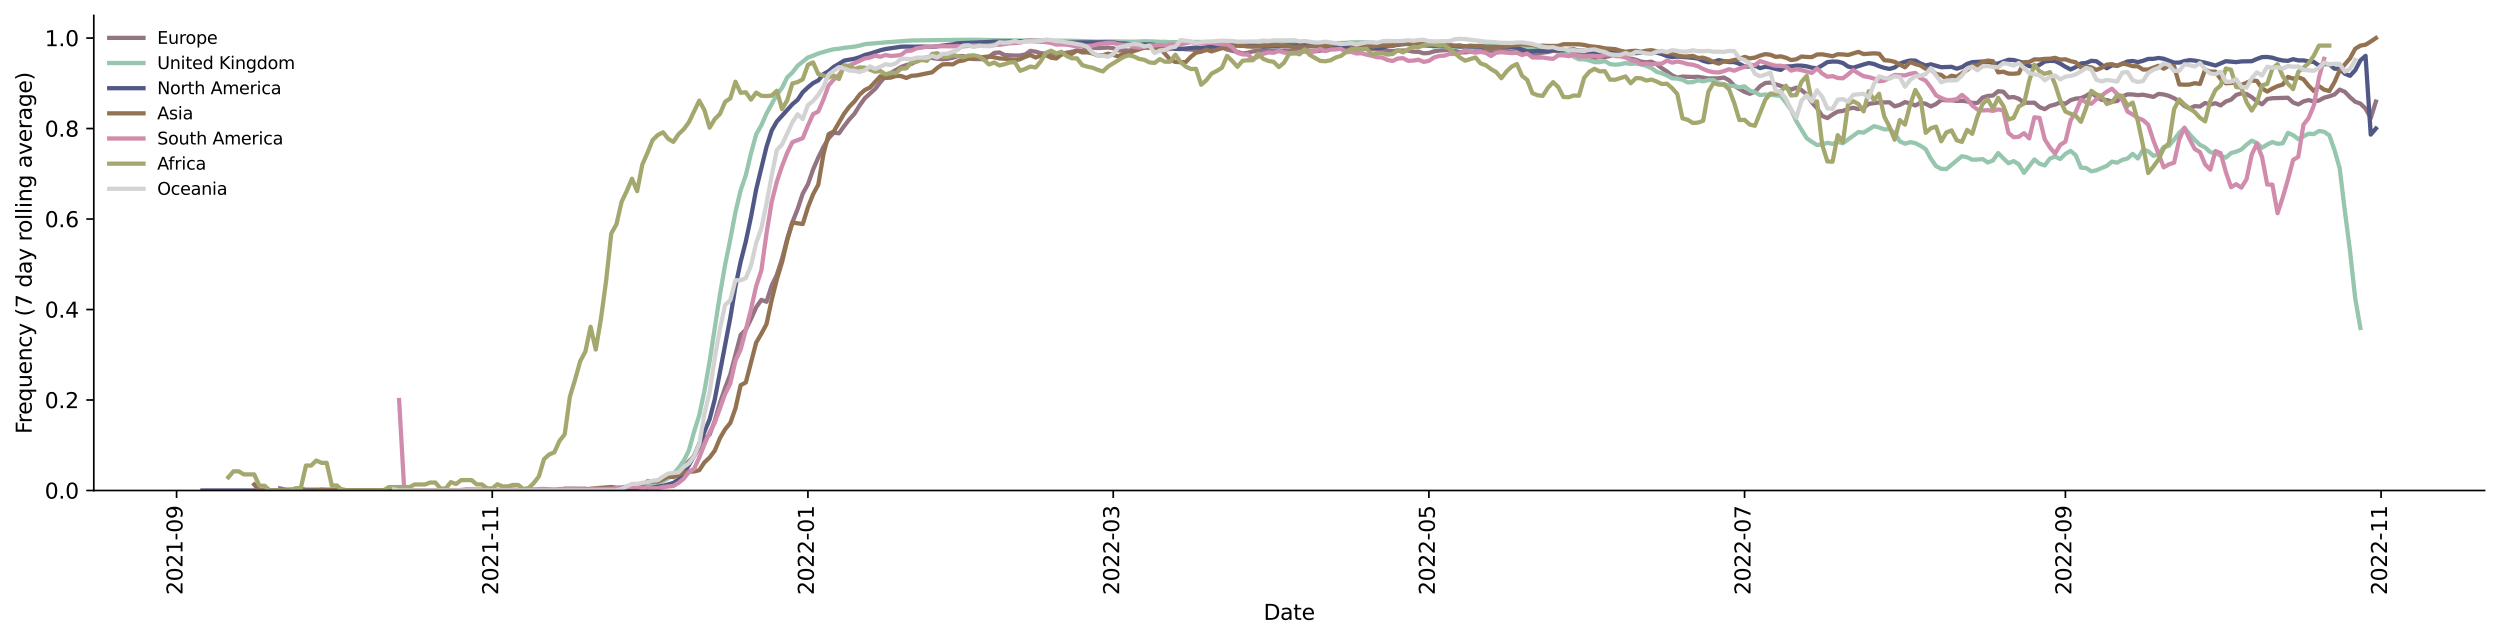 <?xml version="1.0" encoding="utf-8" standalone="no"?>
<!DOCTYPE svg PUBLIC "-//W3C//DTD SVG 1.1//EN"
  "http://www.w3.org/Graphics/SVG/1.1/DTD/svg11.dtd">
<svg xmlns:xlink="http://www.w3.org/1999/xlink" width="1166.981pt" height="298.621pt" viewBox="0 0 1166.981 298.621" xmlns="http://www.w3.org/2000/svg" version="1.1">
 <defs>
  <style type="text/css">*{stroke-linejoin: round; stroke-linecap: butt}</style>
 </defs>
 <g id="figure_1">
  <g id="patch_1">
   <path d="M 0 298.621 
L 1166.981 298.621 
L 1166.981 0 
L 0 0 
z
" style="fill: #ffffff"/>
  </g>
  <g id="axes_1">
   <g id="patch_2">
    <path d="M 43.781 228.96 
L 1159.781 228.96 
L 1159.781 7.2 
L 43.781 7.2 
z
" style="fill: #ffffff"/>
   </g>
   <g id="matplotlib.axis_1">
    <g id="xtick_1">
     <g id="line2d_1">
      <defs>
       <path id="mccbeaa3b4b" d="M 0 0 
L 0 3.5 
" style="stroke: #000000; stroke-width: 0.8"/>
      </defs>
      <g>
       <use xlink:href="#mccbeaa3b4b" x="82.431" y="228.96" style="stroke: #000000; stroke-width: 0.8"/>
      </g>
     </g>
     <g id="text_1">
      <!-- 2021-09 -->
      <g transform="translate(85.19 277.743)rotate(-90)scale(0.1 -0.1)">
       <defs>
        <path id="DejaVuSans-32" d="M 1228 531 
L 3431 531 
L 3431 0 
L 469 0 
L 469 531 
Q 828 903 1448 1529 
Q 2069 2156 2228 2338 
Q 2531 2678 2651 2914 
Q 2772 3150 2772 3378 
Q 2772 3750 2511 3984 
Q 2250 4219 1831 4219 
Q 1534 4219 1204 4116 
Q 875 4013 500 3803 
L 500 4441 
Q 881 4594 1212 4672 
Q 1544 4750 1819 4750 
Q 2544 4750 2975 4387 
Q 3406 4025 3406 3419 
Q 3406 3131 3298 2873 
Q 3191 2616 2906 2266 
Q 2828 2175 2409 1742 
Q 1991 1309 1228 531 
z
" transform="scale(0.016)"/>
        <path id="DejaVuSans-30" d="M 2034 4250 
Q 1547 4250 1301 3770 
Q 1056 3291 1056 2328 
Q 1056 1369 1301 889 
Q 1547 409 2034 409 
Q 2525 409 2770 889 
Q 3016 1369 3016 2328 
Q 3016 3291 2770 3770 
Q 2525 4250 2034 4250 
z
M 2034 4750 
Q 2819 4750 3233 4129 
Q 3647 3509 3647 2328 
Q 3647 1150 3233 529 
Q 2819 -91 2034 -91 
Q 1250 -91 836 529 
Q 422 1150 422 2328 
Q 422 3509 836 4129 
Q 1250 4750 2034 4750 
z
" transform="scale(0.016)"/>
        <path id="DejaVuSans-31" d="M 794 531 
L 1825 531 
L 1825 4091 
L 703 3866 
L 703 4441 
L 1819 4666 
L 2450 4666 
L 2450 531 
L 3481 531 
L 3481 0 
L 794 0 
L 794 531 
z
" transform="scale(0.016)"/>
        <path id="DejaVuSans-2d" d="M 313 2009 
L 1997 2009 
L 1997 1497 
L 313 1497 
L 313 2009 
z
" transform="scale(0.016)"/>
        <path id="DejaVuSans-39" d="M 703 97 
L 703 672 
Q 941 559 1184 500 
Q 1428 441 1663 441 
Q 2288 441 2617 861 
Q 2947 1281 2994 2138 
Q 2813 1869 2534 1725 
Q 2256 1581 1919 1581 
Q 1219 1581 811 2004 
Q 403 2428 403 3163 
Q 403 3881 828 4315 
Q 1253 4750 1959 4750 
Q 2769 4750 3195 4129 
Q 3622 3509 3622 2328 
Q 3622 1225 3098 567 
Q 2575 -91 1691 -91 
Q 1453 -91 1209 -44 
Q 966 3 703 97 
z
M 1959 2075 
Q 2384 2075 2632 2365 
Q 2881 2656 2881 3163 
Q 2881 3666 2632 3958 
Q 2384 4250 1959 4250 
Q 1534 4250 1286 3958 
Q 1038 3666 1038 3163 
Q 1038 2656 1286 2365 
Q 1534 2075 1959 2075 
z
" transform="scale(0.016)"/>
       </defs>
       <use xlink:href="#DejaVuSans-32"/>
       <use xlink:href="#DejaVuSans-30" x="63.623"/>
       <use xlink:href="#DejaVuSans-32" x="127.246"/>
       <use xlink:href="#DejaVuSans-31" x="190.869"/>
       <use xlink:href="#DejaVuSans-2d" x="254.492"/>
       <use xlink:href="#DejaVuSans-30" x="290.576"/>
       <use xlink:href="#DejaVuSans-39" x="354.199"/>
      </g>
     </g>
    </g>
    <g id="xtick_2">
     <g id="line2d_2">
      <g>
       <use xlink:href="#mccbeaa3b4b" x="229.781" y="228.96" style="stroke: #000000; stroke-width: 0.8"/>
      </g>
     </g>
     <g id="text_2">
      <!-- 2021-11 -->
      <g transform="translate(232.541 277.743)rotate(-90)scale(0.1 -0.1)">
       <use xlink:href="#DejaVuSans-32"/>
       <use xlink:href="#DejaVuSans-30" x="63.623"/>
       <use xlink:href="#DejaVuSans-32" x="127.246"/>
       <use xlink:href="#DejaVuSans-31" x="190.869"/>
       <use xlink:href="#DejaVuSans-2d" x="254.492"/>
       <use xlink:href="#DejaVuSans-31" x="290.576"/>
       <use xlink:href="#DejaVuSans-31" x="354.199"/>
      </g>
     </g>
    </g>
    <g id="xtick_3">
     <g id="line2d_3">
      <g>
       <use xlink:href="#mccbeaa3b4b" x="377.132" y="228.96" style="stroke: #000000; stroke-width: 0.8"/>
      </g>
     </g>
     <g id="text_3">
      <!-- 2022-01 -->
      <g transform="translate(379.891 277.743)rotate(-90)scale(0.1 -0.1)">
       <use xlink:href="#DejaVuSans-32"/>
       <use xlink:href="#DejaVuSans-30" x="63.623"/>
       <use xlink:href="#DejaVuSans-32" x="127.246"/>
       <use xlink:href="#DejaVuSans-32" x="190.869"/>
       <use xlink:href="#DejaVuSans-2d" x="254.492"/>
       <use xlink:href="#DejaVuSans-30" x="290.576"/>
       <use xlink:href="#DejaVuSans-31" x="354.199"/>
      </g>
     </g>
    </g>
    <g id="xtick_4">
     <g id="line2d_4">
      <g>
       <use xlink:href="#mccbeaa3b4b" x="519.651" y="228.96" style="stroke: #000000; stroke-width: 0.8"/>
      </g>
     </g>
     <g id="text_4">
      <!-- 2022-03 -->
      <g transform="translate(522.411 277.743)rotate(-90)scale(0.1 -0.1)">
       <defs>
        <path id="DejaVuSans-33" d="M 2597 2516 
Q 3050 2419 3304 2112 
Q 3559 1806 3559 1356 
Q 3559 666 3084 287 
Q 2609 -91 1734 -91 
Q 1441 -91 1130 -33 
Q 819 25 488 141 
L 488 750 
Q 750 597 1062 519 
Q 1375 441 1716 441 
Q 2309 441 2620 675 
Q 2931 909 2931 1356 
Q 2931 1769 2642 2001 
Q 2353 2234 1838 2234 
L 1294 2234 
L 1294 2753 
L 1863 2753 
Q 2328 2753 2575 2939 
Q 2822 3125 2822 3475 
Q 2822 3834 2567 4026 
Q 2313 4219 1838 4219 
Q 1578 4219 1281 4162 
Q 984 4106 628 3988 
L 628 4550 
Q 988 4650 1302 4700 
Q 1616 4750 1894 4750 
Q 2613 4750 3031 4423 
Q 3450 4097 3450 3541 
Q 3450 3153 3228 2886 
Q 3006 2619 2597 2516 
z
" transform="scale(0.016)"/>
       </defs>
       <use xlink:href="#DejaVuSans-32"/>
       <use xlink:href="#DejaVuSans-30" x="63.623"/>
       <use xlink:href="#DejaVuSans-32" x="127.246"/>
       <use xlink:href="#DejaVuSans-32" x="190.869"/>
       <use xlink:href="#DejaVuSans-2d" x="254.492"/>
       <use xlink:href="#DejaVuSans-30" x="290.576"/>
       <use xlink:href="#DejaVuSans-33" x="354.199"/>
      </g>
     </g>
    </g>
    <g id="xtick_5">
     <g id="line2d_5">
      <g>
       <use xlink:href="#mccbeaa3b4b" x="667.002" y="228.96" style="stroke: #000000; stroke-width: 0.8"/>
      </g>
     </g>
     <g id="text_5">
      <!-- 2022-05 -->
      <g transform="translate(669.761 277.743)rotate(-90)scale(0.1 -0.1)">
       <defs>
        <path id="DejaVuSans-35" d="M 691 4666 
L 3169 4666 
L 3169 4134 
L 1269 4134 
L 1269 2991 
Q 1406 3038 1543 3061 
Q 1681 3084 1819 3084 
Q 2600 3084 3056 2656 
Q 3513 2228 3513 1497 
Q 3513 744 3044 326 
Q 2575 -91 1722 -91 
Q 1428 -91 1123 -41 
Q 819 9 494 109 
L 494 744 
Q 775 591 1075 516 
Q 1375 441 1709 441 
Q 2250 441 2565 725 
Q 2881 1009 2881 1497 
Q 2881 1984 2565 2268 
Q 2250 2553 1709 2553 
Q 1456 2553 1204 2497 
Q 953 2441 691 2322 
L 691 4666 
z
" transform="scale(0.016)"/>
       </defs>
       <use xlink:href="#DejaVuSans-32"/>
       <use xlink:href="#DejaVuSans-30" x="63.623"/>
       <use xlink:href="#DejaVuSans-32" x="127.246"/>
       <use xlink:href="#DejaVuSans-32" x="190.869"/>
       <use xlink:href="#DejaVuSans-2d" x="254.492"/>
       <use xlink:href="#DejaVuSans-30" x="290.576"/>
       <use xlink:href="#DejaVuSans-35" x="354.199"/>
      </g>
     </g>
    </g>
    <g id="xtick_6">
     <g id="line2d_6">
      <g>
       <use xlink:href="#mccbeaa3b4b" x="814.353" y="228.96" style="stroke: #000000; stroke-width: 0.8"/>
      </g>
     </g>
     <g id="text_6">
      <!-- 2022-07 -->
      <g transform="translate(817.112 277.743)rotate(-90)scale(0.1 -0.1)">
       <defs>
        <path id="DejaVuSans-37" d="M 525 4666 
L 3525 4666 
L 3525 4397 
L 1831 0 
L 1172 0 
L 2766 4134 
L 525 4134 
L 525 4666 
z
" transform="scale(0.016)"/>
       </defs>
       <use xlink:href="#DejaVuSans-32"/>
       <use xlink:href="#DejaVuSans-30" x="63.623"/>
       <use xlink:href="#DejaVuSans-32" x="127.246"/>
       <use xlink:href="#DejaVuSans-32" x="190.869"/>
       <use xlink:href="#DejaVuSans-2d" x="254.492"/>
       <use xlink:href="#DejaVuSans-30" x="290.576"/>
       <use xlink:href="#DejaVuSans-37" x="354.199"/>
      </g>
     </g>
    </g>
    <g id="xtick_7">
     <g id="line2d_7">
      <g>
       <use xlink:href="#mccbeaa3b4b" x="964.119" y="228.96" style="stroke: #000000; stroke-width: 0.8"/>
      </g>
     </g>
     <g id="text_7">
      <!-- 2022-09 -->
      <g transform="translate(966.878 277.743)rotate(-90)scale(0.1 -0.1)">
       <use xlink:href="#DejaVuSans-32"/>
       <use xlink:href="#DejaVuSans-30" x="63.623"/>
       <use xlink:href="#DejaVuSans-32" x="127.246"/>
       <use xlink:href="#DejaVuSans-32" x="190.869"/>
       <use xlink:href="#DejaVuSans-2d" x="254.492"/>
       <use xlink:href="#DejaVuSans-30" x="290.576"/>
       <use xlink:href="#DejaVuSans-39" x="354.199"/>
      </g>
     </g>
    </g>
    <g id="xtick_8">
     <g id="line2d_8">
      <g>
       <use xlink:href="#mccbeaa3b4b" x="1111.47" y="228.96" style="stroke: #000000; stroke-width: 0.8"/>
      </g>
     </g>
     <g id="text_8">
      <!-- 2022-11 -->
      <g transform="translate(1114.229 277.743)rotate(-90)scale(0.1 -0.1)">
       <use xlink:href="#DejaVuSans-32"/>
       <use xlink:href="#DejaVuSans-30" x="63.623"/>
       <use xlink:href="#DejaVuSans-32" x="127.246"/>
       <use xlink:href="#DejaVuSans-32" x="190.869"/>
       <use xlink:href="#DejaVuSans-2d" x="254.492"/>
       <use xlink:href="#DejaVuSans-31" x="290.576"/>
       <use xlink:href="#DejaVuSans-31" x="354.199"/>
      </g>
     </g>
    </g>
    <g id="text_9">
     <!-- Date -->
     <g transform="translate(589.83 289.341)scale(0.1 -0.1)">
      <defs>
       <path id="DejaVuSans-44" d="M 1259 4147 
L 1259 519 
L 2022 519 
Q 2988 519 3436 956 
Q 3884 1394 3884 2338 
Q 3884 3275 3436 3711 
Q 2988 4147 2022 4147 
L 1259 4147 
z
M 628 4666 
L 1925 4666 
Q 3281 4666 3915 4102 
Q 4550 3538 4550 2338 
Q 4550 1131 3912 565 
Q 3275 0 1925 0 
L 628 0 
L 628 4666 
z
" transform="scale(0.016)"/>
       <path id="DejaVuSans-61" d="M 2194 1759 
Q 1497 1759 1228 1600 
Q 959 1441 959 1056 
Q 959 750 1161 570 
Q 1363 391 1709 391 
Q 2188 391 2477 730 
Q 2766 1069 2766 1631 
L 2766 1759 
L 2194 1759 
z
M 3341 1997 
L 3341 0 
L 2766 0 
L 2766 531 
Q 2569 213 2275 61 
Q 1981 -91 1556 -91 
Q 1019 -91 701 211 
Q 384 513 384 1019 
Q 384 1609 779 1909 
Q 1175 2209 1959 2209 
L 2766 2209 
L 2766 2266 
Q 2766 2663 2505 2880 
Q 2244 3097 1772 3097 
Q 1472 3097 1187 3025 
Q 903 2953 641 2809 
L 641 3341 
Q 956 3463 1253 3523 
Q 1550 3584 1831 3584 
Q 2591 3584 2966 3190 
Q 3341 2797 3341 1997 
z
" transform="scale(0.016)"/>
       <path id="DejaVuSans-74" d="M 1172 4494 
L 1172 3500 
L 2356 3500 
L 2356 3053 
L 1172 3053 
L 1172 1153 
Q 1172 725 1289 603 
Q 1406 481 1766 481 
L 2356 481 
L 2356 0 
L 1766 0 
Q 1100 0 847 248 
Q 594 497 594 1153 
L 594 3053 
L 172 3053 
L 172 3500 
L 594 3500 
L 594 4494 
L 1172 4494 
z
" transform="scale(0.016)"/>
       <path id="DejaVuSans-65" d="M 3597 1894 
L 3597 1613 
L 953 1613 
Q 991 1019 1311 708 
Q 1631 397 2203 397 
Q 2534 397 2845 478 
Q 3156 559 3463 722 
L 3463 178 
Q 3153 47 2828 -22 
Q 2503 -91 2169 -91 
Q 1331 -91 842 396 
Q 353 884 353 1716 
Q 353 2575 817 3079 
Q 1281 3584 2069 3584 
Q 2775 3584 3186 3129 
Q 3597 2675 3597 1894 
z
M 3022 2063 
Q 3016 2534 2758 2815 
Q 2500 3097 2075 3097 
Q 1594 3097 1305 2825 
Q 1016 2553 972 2059 
L 3022 2063 
z
" transform="scale(0.016)"/>
      </defs>
      <use xlink:href="#DejaVuSans-44"/>
      <use xlink:href="#DejaVuSans-61" x="77.002"/>
      <use xlink:href="#DejaVuSans-74" x="138.281"/>
      <use xlink:href="#DejaVuSans-65" x="177.49"/>
     </g>
    </g>
   </g>
   <g id="matplotlib.axis_2">
    <g id="ytick_1">
     <g id="line2d_9">
      <defs>
       <path id="m13074200ce" d="M 0 0 
L -3.5 0 
" style="stroke: #000000; stroke-width: 0.8"/>
      </defs>
      <g>
       <use xlink:href="#m13074200ce" x="43.781" y="228.96" style="stroke: #000000; stroke-width: 0.8"/>
      </g>
     </g>
     <g id="text_10">
      <!-- 0.0 -->
      <g transform="translate(20.878 232.759)scale(0.1 -0.1)">
       <defs>
        <path id="DejaVuSans-2e" d="M 684 794 
L 1344 794 
L 1344 0 
L 684 0 
L 684 794 
z
" transform="scale(0.016)"/>
       </defs>
       <use xlink:href="#DejaVuSans-30"/>
       <use xlink:href="#DejaVuSans-2e" x="63.623"/>
       <use xlink:href="#DejaVuSans-30" x="95.41"/>
      </g>
     </g>
    </g>
    <g id="ytick_2">
     <g id="line2d_10">
      <g>
       <use xlink:href="#m13074200ce" x="43.781" y="186.72" style="stroke: #000000; stroke-width: 0.8"/>
      </g>
     </g>
     <g id="text_11">
      <!-- 0.2 -->
      <g transform="translate(20.878 190.519)scale(0.1 -0.1)">
       <use xlink:href="#DejaVuSans-30"/>
       <use xlink:href="#DejaVuSans-2e" x="63.623"/>
       <use xlink:href="#DejaVuSans-32" x="95.41"/>
      </g>
     </g>
    </g>
    <g id="ytick_3">
     <g id="line2d_11">
      <g>
       <use xlink:href="#m13074200ce" x="43.781" y="144.48" style="stroke: #000000; stroke-width: 0.8"/>
      </g>
     </g>
     <g id="text_12">
      <!-- 0.4 -->
      <g transform="translate(20.878 148.279)scale(0.1 -0.1)">
       <defs>
        <path id="DejaVuSans-34" d="M 2419 4116 
L 825 1625 
L 2419 1625 
L 2419 4116 
z
M 2253 4666 
L 3047 4666 
L 3047 1625 
L 3713 1625 
L 3713 1100 
L 3047 1100 
L 3047 0 
L 2419 0 
L 2419 1100 
L 313 1100 
L 313 1709 
L 2253 4666 
z
" transform="scale(0.016)"/>
       </defs>
       <use xlink:href="#DejaVuSans-30"/>
       <use xlink:href="#DejaVuSans-2e" x="63.623"/>
       <use xlink:href="#DejaVuSans-34" x="95.41"/>
      </g>
     </g>
    </g>
    <g id="ytick_4">
     <g id="line2d_12">
      <g>
       <use xlink:href="#m13074200ce" x="43.781" y="102.24" style="stroke: #000000; stroke-width: 0.8"/>
      </g>
     </g>
     <g id="text_13">
      <!-- 0.6 -->
      <g transform="translate(20.878 106.039)scale(0.1 -0.1)">
       <defs>
        <path id="DejaVuSans-36" d="M 2113 2584 
Q 1688 2584 1439 2293 
Q 1191 2003 1191 1497 
Q 1191 994 1439 701 
Q 1688 409 2113 409 
Q 2538 409 2786 701 
Q 3034 994 3034 1497 
Q 3034 2003 2786 2293 
Q 2538 2584 2113 2584 
z
M 3366 4563 
L 3366 3988 
Q 3128 4100 2886 4159 
Q 2644 4219 2406 4219 
Q 1781 4219 1451 3797 
Q 1122 3375 1075 2522 
Q 1259 2794 1537 2939 
Q 1816 3084 2150 3084 
Q 2853 3084 3261 2657 
Q 3669 2231 3669 1497 
Q 3669 778 3244 343 
Q 2819 -91 2113 -91 
Q 1303 -91 875 529 
Q 447 1150 447 2328 
Q 447 3434 972 4092 
Q 1497 4750 2381 4750 
Q 2619 4750 2861 4703 
Q 3103 4656 3366 4563 
z
" transform="scale(0.016)"/>
       </defs>
       <use xlink:href="#DejaVuSans-30"/>
       <use xlink:href="#DejaVuSans-2e" x="63.623"/>
       <use xlink:href="#DejaVuSans-36" x="95.41"/>
      </g>
     </g>
    </g>
    <g id="ytick_5">
     <g id="line2d_13">
      <g>
       <use xlink:href="#m13074200ce" x="43.781" y="60" style="stroke: #000000; stroke-width: 0.8"/>
      </g>
     </g>
     <g id="text_14">
      <!-- 0.8 -->
      <g transform="translate(20.878 63.799)scale(0.1 -0.1)">
       <defs>
        <path id="DejaVuSans-38" d="M 2034 2216 
Q 1584 2216 1326 1975 
Q 1069 1734 1069 1313 
Q 1069 891 1326 650 
Q 1584 409 2034 409 
Q 2484 409 2743 651 
Q 3003 894 3003 1313 
Q 3003 1734 2745 1975 
Q 2488 2216 2034 2216 
z
M 1403 2484 
Q 997 2584 770 2862 
Q 544 3141 544 3541 
Q 544 4100 942 4425 
Q 1341 4750 2034 4750 
Q 2731 4750 3128 4425 
Q 3525 4100 3525 3541 
Q 3525 3141 3298 2862 
Q 3072 2584 2669 2484 
Q 3125 2378 3379 2068 
Q 3634 1759 3634 1313 
Q 3634 634 3220 271 
Q 2806 -91 2034 -91 
Q 1263 -91 848 271 
Q 434 634 434 1313 
Q 434 1759 690 2068 
Q 947 2378 1403 2484 
z
M 1172 3481 
Q 1172 3119 1398 2916 
Q 1625 2713 2034 2713 
Q 2441 2713 2670 2916 
Q 2900 3119 2900 3481 
Q 2900 3844 2670 4047 
Q 2441 4250 2034 4250 
Q 1625 4250 1398 4047 
Q 1172 3844 1172 3481 
z
" transform="scale(0.016)"/>
       </defs>
       <use xlink:href="#DejaVuSans-30"/>
       <use xlink:href="#DejaVuSans-2e" x="63.623"/>
       <use xlink:href="#DejaVuSans-38" x="95.41"/>
      </g>
     </g>
    </g>
    <g id="ytick_6">
     <g id="line2d_14">
      <g>
       <use xlink:href="#m13074200ce" x="43.781" y="17.76" style="stroke: #000000; stroke-width: 0.8"/>
      </g>
     </g>
     <g id="text_15">
      <!-- 1.0 -->
      <g transform="translate(20.878 21.559)scale(0.1 -0.1)">
       <use xlink:href="#DejaVuSans-31"/>
       <use xlink:href="#DejaVuSans-2e" x="63.623"/>
       <use xlink:href="#DejaVuSans-30" x="95.41"/>
      </g>
     </g>
    </g>
    <g id="text_16">
     <!-- Frequency (7 day rolling average) -->
     <g transform="translate(14.798 202.529)rotate(-90)scale(0.1 -0.1)">
      <defs>
       <path id="DejaVuSans-46" d="M 628 4666 
L 3309 4666 
L 3309 4134 
L 1259 4134 
L 1259 2759 
L 3109 2759 
L 3109 2228 
L 1259 2228 
L 1259 0 
L 628 0 
L 628 4666 
z
" transform="scale(0.016)"/>
       <path id="DejaVuSans-72" d="M 2631 2963 
Q 2534 3019 2420 3045 
Q 2306 3072 2169 3072 
Q 1681 3072 1420 2755 
Q 1159 2438 1159 1844 
L 1159 0 
L 581 0 
L 581 3500 
L 1159 3500 
L 1159 2956 
Q 1341 3275 1631 3429 
Q 1922 3584 2338 3584 
Q 2397 3584 2469 3576 
Q 2541 3569 2628 3553 
L 2631 2963 
z
" transform="scale(0.016)"/>
       <path id="DejaVuSans-71" d="M 947 1747 
Q 947 1113 1208 752 
Q 1469 391 1925 391 
Q 2381 391 2643 752 
Q 2906 1113 2906 1747 
Q 2906 2381 2643 2742 
Q 2381 3103 1925 3103 
Q 1469 3103 1208 2742 
Q 947 2381 947 1747 
z
M 2906 525 
Q 2725 213 2448 61 
Q 2172 -91 1784 -91 
Q 1150 -91 751 415 
Q 353 922 353 1747 
Q 353 2572 751 3078 
Q 1150 3584 1784 3584 
Q 2172 3584 2448 3432 
Q 2725 3281 2906 2969 
L 2906 3500 
L 3481 3500 
L 3481 -1331 
L 2906 -1331 
L 2906 525 
z
" transform="scale(0.016)"/>
       <path id="DejaVuSans-75" d="M 544 1381 
L 544 3500 
L 1119 3500 
L 1119 1403 
Q 1119 906 1312 657 
Q 1506 409 1894 409 
Q 2359 409 2629 706 
Q 2900 1003 2900 1516 
L 2900 3500 
L 3475 3500 
L 3475 0 
L 2900 0 
L 2900 538 
Q 2691 219 2414 64 
Q 2138 -91 1772 -91 
Q 1169 -91 856 284 
Q 544 659 544 1381 
z
M 1991 3584 
L 1991 3584 
z
" transform="scale(0.016)"/>
       <path id="DejaVuSans-6e" d="M 3513 2113 
L 3513 0 
L 2938 0 
L 2938 2094 
Q 2938 2591 2744 2837 
Q 2550 3084 2163 3084 
Q 1697 3084 1428 2787 
Q 1159 2491 1159 1978 
L 1159 0 
L 581 0 
L 581 3500 
L 1159 3500 
L 1159 2956 
Q 1366 3272 1645 3428 
Q 1925 3584 2291 3584 
Q 2894 3584 3203 3211 
Q 3513 2838 3513 2113 
z
" transform="scale(0.016)"/>
       <path id="DejaVuSans-63" d="M 3122 3366 
L 3122 2828 
Q 2878 2963 2633 3030 
Q 2388 3097 2138 3097 
Q 1578 3097 1268 2742 
Q 959 2388 959 1747 
Q 959 1106 1268 751 
Q 1578 397 2138 397 
Q 2388 397 2633 464 
Q 2878 531 3122 666 
L 3122 134 
Q 2881 22 2623 -34 
Q 2366 -91 2075 -91 
Q 1284 -91 818 406 
Q 353 903 353 1747 
Q 353 2603 823 3093 
Q 1294 3584 2113 3584 
Q 2378 3584 2631 3529 
Q 2884 3475 3122 3366 
z
" transform="scale(0.016)"/>
       <path id="DejaVuSans-79" d="M 2059 -325 
Q 1816 -950 1584 -1140 
Q 1353 -1331 966 -1331 
L 506 -1331 
L 506 -850 
L 844 -850 
Q 1081 -850 1212 -737 
Q 1344 -625 1503 -206 
L 1606 56 
L 191 3500 
L 800 3500 
L 1894 763 
L 2988 3500 
L 3597 3500 
L 2059 -325 
z
" transform="scale(0.016)"/>
       <path id="DejaVuSans-20" transform="scale(0.016)"/>
       <path id="DejaVuSans-28" d="M 1984 4856 
Q 1566 4138 1362 3434 
Q 1159 2731 1159 2009 
Q 1159 1288 1364 580 
Q 1569 -128 1984 -844 
L 1484 -844 
Q 1016 -109 783 600 
Q 550 1309 550 2009 
Q 550 2706 781 3412 
Q 1013 4119 1484 4856 
L 1984 4856 
z
" transform="scale(0.016)"/>
       <path id="DejaVuSans-64" d="M 2906 2969 
L 2906 4863 
L 3481 4863 
L 3481 0 
L 2906 0 
L 2906 525 
Q 2725 213 2448 61 
Q 2172 -91 1784 -91 
Q 1150 -91 751 415 
Q 353 922 353 1747 
Q 353 2572 751 3078 
Q 1150 3584 1784 3584 
Q 2172 3584 2448 3432 
Q 2725 3281 2906 2969 
z
M 947 1747 
Q 947 1113 1208 752 
Q 1469 391 1925 391 
Q 2381 391 2643 752 
Q 2906 1113 2906 1747 
Q 2906 2381 2643 2742 
Q 2381 3103 1925 3103 
Q 1469 3103 1208 2742 
Q 947 2381 947 1747 
z
" transform="scale(0.016)"/>
       <path id="DejaVuSans-6f" d="M 1959 3097 
Q 1497 3097 1228 2736 
Q 959 2375 959 1747 
Q 959 1119 1226 758 
Q 1494 397 1959 397 
Q 2419 397 2687 759 
Q 2956 1122 2956 1747 
Q 2956 2369 2687 2733 
Q 2419 3097 1959 3097 
z
M 1959 3584 
Q 2709 3584 3137 3096 
Q 3566 2609 3566 1747 
Q 3566 888 3137 398 
Q 2709 -91 1959 -91 
Q 1206 -91 779 398 
Q 353 888 353 1747 
Q 353 2609 779 3096 
Q 1206 3584 1959 3584 
z
" transform="scale(0.016)"/>
       <path id="DejaVuSans-6c" d="M 603 4863 
L 1178 4863 
L 1178 0 
L 603 0 
L 603 4863 
z
" transform="scale(0.016)"/>
       <path id="DejaVuSans-69" d="M 603 3500 
L 1178 3500 
L 1178 0 
L 603 0 
L 603 3500 
z
M 603 4863 
L 1178 4863 
L 1178 4134 
L 603 4134 
L 603 4863 
z
" transform="scale(0.016)"/>
       <path id="DejaVuSans-67" d="M 2906 1791 
Q 2906 2416 2648 2759 
Q 2391 3103 1925 3103 
Q 1463 3103 1205 2759 
Q 947 2416 947 1791 
Q 947 1169 1205 825 
Q 1463 481 1925 481 
Q 2391 481 2648 825 
Q 2906 1169 2906 1791 
z
M 3481 434 
Q 3481 -459 3084 -895 
Q 2688 -1331 1869 -1331 
Q 1566 -1331 1297 -1286 
Q 1028 -1241 775 -1147 
L 775 -588 
Q 1028 -725 1275 -790 
Q 1522 -856 1778 -856 
Q 2344 -856 2625 -561 
Q 2906 -266 2906 331 
L 2906 616 
Q 2728 306 2450 153 
Q 2172 0 1784 0 
Q 1141 0 747 490 
Q 353 981 353 1791 
Q 353 2603 747 3093 
Q 1141 3584 1784 3584 
Q 2172 3584 2450 3431 
Q 2728 3278 2906 2969 
L 2906 3500 
L 3481 3500 
L 3481 434 
z
" transform="scale(0.016)"/>
       <path id="DejaVuSans-76" d="M 191 3500 
L 800 3500 
L 1894 563 
L 2988 3500 
L 3597 3500 
L 2284 0 
L 1503 0 
L 191 3500 
z
" transform="scale(0.016)"/>
       <path id="DejaVuSans-29" d="M 513 4856 
L 1013 4856 
Q 1481 4119 1714 3412 
Q 1947 2706 1947 2009 
Q 1947 1309 1714 600 
Q 1481 -109 1013 -844 
L 513 -844 
Q 928 -128 1133 580 
Q 1338 1288 1338 2009 
Q 1338 2731 1133 3434 
Q 928 4138 513 4856 
z
" transform="scale(0.016)"/>
      </defs>
      <use xlink:href="#DejaVuSans-46"/>
      <use xlink:href="#DejaVuSans-72" x="50.27"/>
      <use xlink:href="#DejaVuSans-65" x="89.133"/>
      <use xlink:href="#DejaVuSans-71" x="150.656"/>
      <use xlink:href="#DejaVuSans-75" x="214.133"/>
      <use xlink:href="#DejaVuSans-65" x="277.512"/>
      <use xlink:href="#DejaVuSans-6e" x="339.035"/>
      <use xlink:href="#DejaVuSans-63" x="402.414"/>
      <use xlink:href="#DejaVuSans-79" x="457.395"/>
      <use xlink:href="#DejaVuSans-20" x="516.574"/>
      <use xlink:href="#DejaVuSans-28" x="548.361"/>
      <use xlink:href="#DejaVuSans-37" x="587.375"/>
      <use xlink:href="#DejaVuSans-20" x="650.998"/>
      <use xlink:href="#DejaVuSans-64" x="682.785"/>
      <use xlink:href="#DejaVuSans-61" x="746.262"/>
      <use xlink:href="#DejaVuSans-79" x="807.541"/>
      <use xlink:href="#DejaVuSans-20" x="866.721"/>
      <use xlink:href="#DejaVuSans-72" x="898.508"/>
      <use xlink:href="#DejaVuSans-6f" x="937.371"/>
      <use xlink:href="#DejaVuSans-6c" x="998.553"/>
      <use xlink:href="#DejaVuSans-6c" x="1026.336"/>
      <use xlink:href="#DejaVuSans-69" x="1054.119"/>
      <use xlink:href="#DejaVuSans-6e" x="1081.902"/>
      <use xlink:href="#DejaVuSans-67" x="1145.281"/>
      <use xlink:href="#DejaVuSans-20" x="1208.758"/>
      <use xlink:href="#DejaVuSans-61" x="1240.545"/>
      <use xlink:href="#DejaVuSans-76" x="1301.824"/>
      <use xlink:href="#DejaVuSans-65" x="1361.004"/>
      <use xlink:href="#DejaVuSans-72" x="1422.527"/>
      <use xlink:href="#DejaVuSans-61" x="1463.641"/>
      <use xlink:href="#DejaVuSans-67" x="1524.92"/>
      <use xlink:href="#DejaVuSans-65" x="1588.396"/>
      <use xlink:href="#DejaVuSans-29" x="1649.92"/>
     </g>
    </g>
   </g>
   <g id="line2d_15">
    <path d="M 130.742 227.987 
L 133.158 228.529 
L 137.989 228.529 
L 140.405 228.158 
L 142.82 228.589 
L 150.067 228.589 
L 152.483 228.96 
L 176.638 228.893 
L 179.054 228.76 
L 183.885 228.826 
L 188.716 228.826 
L 191.132 228.96 
L 208.041 228.872 
L 210.457 228.751 
L 229.781 228.96 
L 253.937 228.898 
L 261.184 228.829 
L 263.599 228.104 
L 273.262 228.138 
L 275.677 228.827 
L 287.755 228.61 
L 295.002 227.336 
L 297.418 227.082 
L 302.249 225.946 
L 304.664 225.377 
L 307.08 224.362 
L 309.496 223.625 
L 311.911 222.764 
L 314.327 222.493 
L 316.742 220.619 
L 319.158 218.12 
L 321.573 215.312 
L 323.989 212.969 
L 328.82 204.677 
L 331.236 202.849 
L 333.651 196.443 
L 336.067 188.04 
L 338.483 181.044 
L 340.898 174.757 
L 345.729 156.353 
L 348.145 153.847 
L 350.56 148.901 
L 352.976 143.447 
L 355.392 139.974 
L 357.807 140.862 
L 360.223 133.275 
L 362.638 128.237 
L 365.054 120.79 
L 367.47 111.472 
L 369.885 103.689 
L 372.301 97.658 
L 374.716 90.361 
L 377.132 86.022 
L 379.547 79.145 
L 381.963 73.534 
L 384.379 68.627 
L 386.794 64.582 
L 389.21 61.921 
L 391.625 62.227 
L 394.041 58.859 
L 396.457 55.725 
L 398.872 53.081 
L 401.288 49.199 
L 403.703 45.854 
L 408.534 41.482 
L 410.95 38.364 
L 413.366 35.527 
L 420.612 31.262 
L 423.028 30.386 
L 425.444 29.803 
L 430.275 27.294 
L 432.69 26.872 
L 435.106 27.056 
L 437.522 27.452 
L 439.937 27.633 
L 442.353 27.461 
L 444.768 26.974 
L 447.184 26.189 
L 449.599 26.18 
L 452.015 27.12 
L 454.431 27.567 
L 459.262 27.605 
L 461.677 26.483 
L 464.093 24.708 
L 466.509 24.464 
L 468.924 25.693 
L 473.755 25.947 
L 476.171 25.89 
L 478.586 25.412 
L 481.002 23.732 
L 483.418 24.137 
L 485.833 24.822 
L 488.249 25.076 
L 490.664 25.085 
L 493.08 25.3 
L 495.496 25.055 
L 500.327 24.143 
L 502.742 23.637 
L 505.158 23.643 
L 507.573 22.816 
L 509.989 22.245 
L 512.405 22.438 
L 517.236 22.176 
L 519.651 22.493 
L 522.067 23.538 
L 524.483 23.463 
L 526.898 23.62 
L 531.729 22.886 
L 534.145 22.3 
L 538.976 22.367 
L 541.392 22.599 
L 543.807 23.259 
L 546.223 22.807 
L 548.638 22.5 
L 551.054 22.647 
L 553.47 23.018 
L 555.885 23.123 
L 560.716 23.592 
L 563.132 23.409 
L 565.547 22.88 
L 567.963 22.182 
L 570.379 22.215 
L 572.794 23.125 
L 577.625 24.292 
L 580.041 24.962 
L 582.457 24.629 
L 584.872 23.981 
L 587.288 23.766 
L 589.703 23.422 
L 592.119 23.422 
L 594.534 23.799 
L 596.95 23.836 
L 599.366 23.587 
L 601.781 23.685 
L 604.197 23.309 
L 606.612 23.381 
L 611.444 24.048 
L 613.859 23.928 
L 618.69 23.395 
L 621.106 22.854 
L 623.522 22.53 
L 625.937 22.64 
L 633.184 23.485 
L 635.599 23.042 
L 638.015 22.765 
L 640.431 23.036 
L 642.846 23 
L 645.262 23.17 
L 647.677 23.608 
L 650.093 23.909 
L 652.509 23.609 
L 657.34 23.599 
L 659.755 24.131 
L 662.171 24.181 
L 664.586 24.889 
L 667.002 24.742 
L 669.418 23.97 
L 671.833 23.589 
L 674.249 23.44 
L 676.664 23.165 
L 679.08 23.722 
L 681.496 24.405 
L 683.911 24.424 
L 686.327 24.15 
L 688.742 23.995 
L 691.158 23.96 
L 693.573 23.62 
L 695.989 23.72 
L 698.405 23.701 
L 703.236 22.991 
L 705.651 23.085 
L 708.067 23.397 
L 710.483 23.877 
L 712.898 25.031 
L 717.729 25.157 
L 720.145 24.513 
L 722.56 24.325 
L 724.976 23.694 
L 727.392 23.968 
L 729.807 23.94 
L 732.223 23.727 
L 734.638 24.094 
L 737.054 24.338 
L 739.47 24.732 
L 741.885 26.129 
L 744.301 26.914 
L 749.132 26.615 
L 751.547 26.161 
L 753.963 24.802 
L 756.379 24.982 
L 758.794 26.493 
L 761.21 27.325 
L 763.625 27.902 
L 766.041 28.772 
L 768.457 29.049 
L 770.872 28.787 
L 773.288 29.962 
L 775.703 31.805 
L 778.119 33.365 
L 780.534 35.175 
L 782.95 36.235 
L 785.366 35.752 
L 790.197 35.933 
L 792.612 35.845 
L 797.444 36.629 
L 802.275 36.557 
L 804.69 36.185 
L 807.106 37.448 
L 809.522 39.963 
L 811.937 41.529 
L 814.353 42.888 
L 816.768 43.784 
L 819.184 42.853 
L 821.599 40.229 
L 824.015 38.739 
L 826.431 38.573 
L 833.677 40.851 
L 836.093 41.851 
L 838.509 40.908 
L 840.924 42.062 
L 843.34 44.071 
L 845.755 47.77 
L 848.171 50.463 
L 850.586 54.107 
L 853.002 55.117 
L 855.418 53.461 
L 857.833 52.066 
L 860.249 51.773 
L 862.664 50.804 
L 865.08 50.302 
L 867.496 50.921 
L 869.911 50.317 
L 872.327 48.462 
L 877.158 47.823 
L 881.989 47.766 
L 884.405 49.613 
L 886.82 48.967 
L 889.236 47.667 
L 891.651 48.257 
L 894.067 49.248 
L 896.483 47.939 
L 898.898 48.443 
L 901.314 49.686 
L 903.729 48.544 
L 906.145 46.641 
L 908.56 46.816 
L 910.976 46.789 
L 913.392 47.123 
L 915.807 47.036 
L 918.223 47.309 
L 920.638 48.045 
L 923.054 48.06 
L 925.47 45.537 
L 927.885 44.784 
L 930.301 44.603 
L 932.716 42.579 
L 935.132 42.832 
L 937.547 45.501 
L 939.963 45.296 
L 942.379 46.11 
L 944.794 47.977 
L 949.625 47.935 
L 952.041 49.987 
L 954.457 50.953 
L 956.872 49.43 
L 959.288 48.812 
L 961.703 47.833 
L 964.119 48.413 
L 966.534 46.754 
L 968.95 46.025 
L 971.366 45.82 
L 973.781 44.73 
L 976.197 43.242 
L 978.612 45.137 
L 981.028 46.603 
L 983.444 46.681 
L 985.859 47.432 
L 988.275 47.164 
L 990.69 45.005 
L 993.106 44.044 
L 995.522 44.089 
L 997.937 44.422 
L 1000.353 44.197 
L 1005.184 45.23 
L 1007.599 43.838 
L 1010.015 44.089 
L 1012.431 44.76 
L 1014.846 45.842 
L 1017.262 47.276 
L 1019.677 49.462 
L 1022.093 50.651 
L 1024.509 49.532 
L 1026.924 49.715 
L 1029.34 48.067 
L 1031.755 48.792 
L 1034.171 48.161 
L 1036.586 49.21 
L 1039.002 47.371 
L 1041.418 46.541 
L 1043.833 44.316 
L 1046.249 43.579 
L 1048.664 43.888 
L 1051.08 45.336 
L 1053.496 47.257 
L 1055.911 48.684 
L 1058.327 46.226 
L 1060.742 45.835 
L 1067.989 45.627 
L 1070.405 47.846 
L 1072.82 48.742 
L 1075.236 47.346 
L 1077.651 46.699 
L 1080.067 47.368 
L 1082.483 46.905 
L 1084.898 45.59 
L 1087.314 44.963 
L 1089.729 44.104 
L 1092.145 41.842 
L 1094.56 42.858 
L 1096.976 45.391 
L 1099.392 47.49 
L 1101.807 48.368 
L 1104.223 50.675 
L 1106.638 55.104 
L 1109.054 47.439 
L 1109.054 47.439 
" clip-path="url(#p60b07948d5)" style="fill: none; stroke: #947383; stroke-width: 2; stroke-linecap: square"/>
   </g>
   <g id="line2d_16">
    <path d="M 179.054 228.954 
L 220.119 228.954 
L 285.34 228.849 
L 290.171 228.569 
L 292.586 228.115 
L 297.418 227.751 
L 302.249 227.085 
L 304.664 226.747 
L 307.08 225.831 
L 311.911 223.298 
L 314.327 221.197 
L 316.742 218.445 
L 319.158 215.072 
L 321.573 210.262 
L 323.989 201.521 
L 326.405 193.815 
L 328.82 182.486 
L 331.236 168.73 
L 336.067 137.469 
L 338.483 123.568 
L 340.898 111.697 
L 343.314 98.978 
L 345.729 88.878 
L 348.145 81.716 
L 350.56 71.591 
L 352.976 62.734 
L 355.392 58.479 
L 357.807 52.947 
L 362.638 44.191 
L 365.054 40.99 
L 367.47 36.129 
L 369.885 33.848 
L 372.301 30.714 
L 377.132 26.846 
L 379.547 25.988 
L 381.963 24.988 
L 386.794 23.564 
L 389.21 22.991 
L 391.625 22.761 
L 394.041 22.335 
L 398.872 21.77 
L 401.288 21.308 
L 403.703 20.6 
L 413.366 19.779 
L 425.444 18.907 
L 442.353 18.653 
L 454.431 18.558 
L 464.093 18.725 
L 468.924 18.804 
L 478.586 18.914 
L 488.249 18.857 
L 495.496 19.022 
L 500.327 19.028 
L 512.405 19.409 
L 517.236 19.301 
L 529.314 19.472 
L 534.145 19.259 
L 538.976 19.374 
L 541.392 19.536 
L 543.807 19.519 
L 546.223 19.691 
L 553.47 19.591 
L 555.885 19.659 
L 558.301 19.553 
L 572.794 19.809 
L 577.625 19.666 
L 587.288 19.694 
L 592.119 19.962 
L 594.534 19.935 
L 599.366 20.199 
L 601.781 20.14 
L 613.859 20.583 
L 616.275 20.339 
L 618.69 20.609 
L 621.106 20.176 
L 628.353 20.022 
L 630.768 19.729 
L 635.599 19.743 
L 638.015 19.628 
L 640.431 19.992 
L 642.846 20.111 
L 645.262 20.356 
L 650.093 20.52 
L 654.924 20.394 
L 657.34 20.343 
L 664.586 20.742 
L 667.002 21.185 
L 669.418 21.767 
L 671.833 21.567 
L 674.249 21.74 
L 676.664 22.11 
L 679.08 21.889 
L 681.496 21.915 
L 683.911 22.478 
L 686.327 22.29 
L 688.742 21.805 
L 691.158 21.645 
L 693.573 20.989 
L 695.989 20.644 
L 698.405 20.887 
L 700.82 21.387 
L 703.236 21.736 
L 705.651 22.328 
L 708.067 22.655 
L 710.483 22.639 
L 712.898 22.432 
L 715.314 22.465 
L 717.729 22.213 
L 720.145 22.256 
L 722.56 22.855 
L 724.976 22.945 
L 727.392 23.246 
L 729.807 24.019 
L 732.223 25.082 
L 734.638 26.507 
L 737.054 27.674 
L 739.47 27.673 
L 741.885 28.197 
L 744.301 28.994 
L 746.716 29.026 
L 749.132 28.494 
L 751.547 29.927 
L 753.963 30.197 
L 756.379 29.984 
L 758.794 29.444 
L 761.21 29.84 
L 763.625 29.632 
L 766.041 30.064 
L 768.457 30.751 
L 770.872 31.778 
L 773.288 33.52 
L 775.703 34.224 
L 778.119 35.235 
L 780.534 36.542 
L 782.95 36.692 
L 785.366 37.255 
L 787.781 38.453 
L 790.197 38.341 
L 792.612 37.476 
L 795.028 37.981 
L 797.444 37.387 
L 799.859 37.388 
L 802.275 39.018 
L 804.69 39.226 
L 807.106 40.008 
L 809.522 40.189 
L 811.937 40.734 
L 814.353 40.328 
L 816.768 42.255 
L 819.184 43.053 
L 821.599 44.377 
L 824.015 44.115 
L 828.846 44.478 
L 831.262 44.805 
L 833.677 47.955 
L 836.093 51.322 
L 838.509 56.589 
L 843.34 64.493 
L 845.755 66.203 
L 848.171 67.668 
L 850.586 67.489 
L 853.002 66.661 
L 855.418 67.179 
L 857.833 66.24 
L 860.249 66.86 
L 867.496 61.621 
L 869.911 61.922 
L 874.742 58.893 
L 877.158 59.503 
L 879.573 60.395 
L 881.989 60.266 
L 884.405 62.08 
L 886.82 66.015 
L 889.236 67.083 
L 891.651 66.356 
L 894.067 66.826 
L 896.483 68.063 
L 898.898 69.628 
L 901.314 74.063 
L 903.729 77.55 
L 906.145 78.787 
L 908.56 78.93 
L 915.807 72.904 
L 918.223 73.409 
L 920.638 74.557 
L 923.054 74.494 
L 925.47 74.255 
L 927.885 75.843 
L 930.301 74.924 
L 932.716 71.43 
L 935.132 73.892 
L 937.547 76.176 
L 939.963 75.213 
L 942.379 76.724 
L 944.794 80.692 
L 949.625 74.43 
L 952.041 76.426 
L 954.457 77.226 
L 956.872 74.019 
L 959.288 73.078 
L 961.703 74.241 
L 964.119 71.831 
L 966.534 70.418 
L 968.95 72.495 
L 971.366 78.268 
L 973.781 78.417 
L 976.197 79.972 
L 978.612 79.477 
L 983.444 77.419 
L 985.859 75.446 
L 988.275 75.941 
L 990.69 74.617 
L 993.106 73.983 
L 995.522 71.818 
L 997.937 73.962 
L 1000.353 69.865 
L 1002.768 70.573 
L 1005.184 72.733 
L 1007.599 72.04 
L 1010.015 68.579 
L 1012.431 68.047 
L 1014.846 65.19 
L 1017.262 61.994 
L 1019.677 59.709 
L 1022.093 62.691 
L 1024.509 65.279 
L 1026.924 67.612 
L 1029.34 68.846 
L 1031.755 71.019 
L 1034.171 71.52 
L 1036.586 72.649 
L 1039.002 73.579 
L 1041.418 71.46 
L 1043.833 70.804 
L 1046.249 69.783 
L 1048.664 67.546 
L 1051.08 65.67 
L 1053.496 66.76 
L 1055.911 68.953 
L 1058.327 67.458 
L 1060.742 66.303 
L 1063.158 67.14 
L 1065.573 66.886 
L 1067.989 62.042 
L 1070.405 63.102 
L 1072.82 64.946 
L 1077.651 62.403 
L 1080.067 62.601 
L 1082.483 61.122 
L 1084.898 61.522 
L 1087.314 63.185 
L 1089.729 70.072 
L 1092.145 78.555 
L 1094.56 98.426 
L 1096.976 117.25 
L 1099.392 139.246 
L 1101.807 153.123 
L 1101.807 153.123 
" clip-path="url(#p60b07948d5)" style="fill: none; stroke: #96c6ad; stroke-width: 2; stroke-linecap: square"/>
   </g>
   <g id="line2d_17">
    <path d="M 94.509 228.956 
L 152.483 228.937 
L 164.56 228.852 
L 179.054 228.951 
L 232.197 228.908 
L 239.444 228.948 
L 258.768 228.946 
L 285.34 228.842 
L 302.249 227.953 
L 304.664 227.642 
L 309.496 226.781 
L 314.327 225.446 
L 316.742 223.786 
L 319.158 220.853 
L 321.573 217.172 
L 323.989 212.798 
L 328.82 201.564 
L 331.236 195.73 
L 333.651 186.395 
L 340.898 148.308 
L 343.314 133.619 
L 345.729 122.168 
L 348.145 112.667 
L 350.56 101.295 
L 352.976 88.41 
L 357.807 68.484 
L 360.223 60.909 
L 362.638 56.69 
L 369.885 48.653 
L 372.301 46.61 
L 374.716 43.046 
L 377.132 40.767 
L 379.547 38.791 
L 381.963 37.548 
L 384.379 34.611 
L 386.794 33.218 
L 389.21 31.197 
L 391.625 29.809 
L 394.041 28.29 
L 398.872 27.429 
L 401.288 26.682 
L 403.703 25.652 
L 406.119 25.052 
L 410.95 23.47 
L 413.366 22.892 
L 420.612 21.805 
L 423.028 21.735 
L 427.859 21.789 
L 430.275 21.719 
L 435.106 21.886 
L 444.768 20.722 
L 447.184 20.202 
L 459.262 19.709 
L 464.093 19.446 
L 476.171 19.259 
L 481.002 19.082 
L 490.664 19.631 
L 493.08 19.793 
L 495.496 19.727 
L 497.911 19.835 
L 517.236 19.727 
L 519.651 19.784 
L 522.067 20.213 
L 524.483 20.314 
L 529.314 20.758 
L 531.729 20.902 
L 534.145 20.738 
L 536.56 20.73 
L 538.976 20.998 
L 541.392 21.552 
L 543.807 21.908 
L 548.638 22.804 
L 551.054 22.888 
L 558.301 22.178 
L 560.716 22.344 
L 563.132 22.114 
L 565.547 21.71 
L 570.379 21.675 
L 572.794 21.216 
L 577.625 21.25 
L 580.041 21.403 
L 582.457 21.176 
L 584.872 21.224 
L 589.703 21.73 
L 592.119 21.454 
L 594.534 21.635 
L 596.95 21.694 
L 599.366 21.279 
L 601.781 21.164 
L 604.197 21.217 
L 606.612 21.018 
L 609.028 21.02 
L 611.444 21.23 
L 616.275 21.162 
L 618.69 21.409 
L 621.106 21.519 
L 623.522 21.348 
L 625.937 21.336 
L 628.353 21.44 
L 633.184 21.293 
L 635.599 21.919 
L 638.015 22.211 
L 640.431 22.187 
L 642.846 22.412 
L 645.262 22.286 
L 647.677 21.515 
L 650.093 21.125 
L 652.509 20.949 
L 654.924 20.538 
L 657.34 20.517 
L 659.755 20.801 
L 662.171 20.865 
L 664.586 21.185 
L 674.249 21.519 
L 676.664 21.296 
L 681.496 21.684 
L 683.911 21.63 
L 695.989 21.971 
L 698.405 21.787 
L 700.82 21.736 
L 705.651 21.99 
L 708.067 22.344 
L 712.898 23.953 
L 715.314 23.92 
L 717.729 23.701 
L 720.145 23.929 
L 722.56 23.813 
L 724.976 23.355 
L 729.807 23.51 
L 734.638 23.059 
L 737.054 23.652 
L 739.47 23.706 
L 741.885 24.097 
L 744.301 24.207 
L 746.716 24.502 
L 749.132 24.011 
L 751.547 24.249 
L 753.963 24.071 
L 758.794 24.357 
L 761.21 24.67 
L 763.625 24.785 
L 770.872 24.363 
L 773.288 24.558 
L 775.703 25.222 
L 778.119 26.188 
L 780.534 26.675 
L 782.95 26.411 
L 790.197 26.977 
L 792.612 27.372 
L 795.028 28.425 
L 797.444 29.048 
L 799.859 28.834 
L 802.275 28.084 
L 807.106 28.976 
L 809.522 28.985 
L 811.937 29.772 
L 814.353 31.06 
L 816.768 31.053 
L 819.184 30.624 
L 821.599 31.783 
L 824.015 31.174 
L 826.431 31.475 
L 828.846 32.175 
L 831.262 32.631 
L 833.677 31.005 
L 836.093 30.963 
L 838.509 30.634 
L 840.924 30.625 
L 843.34 30.966 
L 845.755 31.591 
L 848.171 31.889 
L 850.586 30.53 
L 853.002 28.982 
L 855.418 28.729 
L 857.833 28.767 
L 860.249 29.415 
L 862.664 31.064 
L 865.08 31.611 
L 869.911 30.092 
L 872.327 29.404 
L 874.742 29.88 
L 877.158 30.901 
L 879.573 31.673 
L 881.989 32.18 
L 884.405 31.485 
L 886.82 29.667 
L 889.236 28.846 
L 891.651 28.218 
L 894.067 28.284 
L 896.483 29.654 
L 898.898 30.588 
L 901.314 30.021 
L 906.145 31.373 
L 910.976 31.185 
L 913.392 32.065 
L 915.807 31.352 
L 918.223 29.815 
L 920.638 29.013 
L 925.47 28.741 
L 927.885 28.899 
L 930.301 29.833 
L 932.716 29.644 
L 937.547 27.888 
L 939.963 28.031 
L 942.379 28.682 
L 944.794 29.462 
L 947.21 30.877 
L 949.625 31.215 
L 952.041 30.276 
L 954.457 28.717 
L 956.872 28.405 
L 959.288 28.481 
L 961.703 29.683 
L 964.119 31.173 
L 966.534 32.42 
L 968.95 31.333 
L 971.366 29.612 
L 973.781 29.388 
L 976.197 28.395 
L 978.612 28.596 
L 981.028 30.304 
L 983.444 31.855 
L 985.859 30.464 
L 988.275 30.657 
L 990.69 29.805 
L 993.106 28.703 
L 995.522 28.46 
L 997.937 28.982 
L 1000.353 28.379 
L 1002.768 27.504 
L 1005.184 27.471 
L 1007.599 27.05 
L 1010.015 27.42 
L 1014.846 29.223 
L 1017.262 29.219 
L 1019.677 28.508 
L 1022.093 28.069 
L 1024.509 28.29 
L 1029.34 29.245 
L 1034.171 30.596 
L 1039.002 28.566 
L 1043.833 29.007 
L 1046.249 28.666 
L 1051.08 28.581 
L 1053.496 27.525 
L 1055.911 26.656 
L 1058.327 26.591 
L 1060.742 26.945 
L 1063.158 27.72 
L 1065.573 28.222 
L 1067.989 28.411 
L 1070.405 27.616 
L 1072.82 28.195 
L 1075.236 28.183 
L 1077.651 28.662 
L 1080.067 28.897 
L 1082.483 30.645 
L 1084.898 29.877 
L 1087.314 30.025 
L 1089.729 32.057 
L 1092.145 32.119 
L 1094.56 34.42 
L 1096.976 35.4 
L 1099.392 32.781 
L 1101.807 28.173 
L 1104.223 26.086 
L 1106.638 62.816 
L 1109.054 60 
L 1109.054 60 
" clip-path="url(#p60b07948d5)" style="fill: none; stroke: #525886; stroke-width: 2; stroke-linecap: square"/>
   </g>
   <g id="line2d_18">
    <path d="M 118.664 226.144 
L 121.08 228.96 
L 147.651 228.96 
L 150.067 228.589 
L 159.729 228.51 
L 162.145 228.881 
L 258.768 228.854 
L 263.599 228.384 
L 273.262 228.416 
L 278.093 227.905 
L 285.34 227.329 
L 287.755 227.632 
L 290.171 227.611 
L 292.586 227.204 
L 295.002 226.532 
L 299.833 226.527 
L 302.249 224.709 
L 307.08 224.767 
L 309.496 223.7 
L 311.911 222.418 
L 314.327 222.691 
L 319.158 220.563 
L 321.573 220.095 
L 323.989 220.084 
L 326.405 219.479 
L 328.82 215.858 
L 331.236 213.564 
L 333.651 210.343 
L 336.067 204.541 
L 338.483 200.386 
L 340.898 197.425 
L 343.314 190.608 
L 345.729 179.827 
L 348.145 178.518 
L 352.976 159.933 
L 355.392 155.78 
L 357.807 151.261 
L 360.223 140.001 
L 362.638 130.385 
L 365.054 122.383 
L 367.47 112.169 
L 369.885 103.869 
L 374.716 104.581 
L 377.132 96.793 
L 379.547 90.67 
L 381.963 86.209 
L 384.379 71.929 
L 386.794 62.631 
L 389.21 61.335 
L 394.041 53.015 
L 396.457 49.798 
L 398.872 47.328 
L 401.288 44.134 
L 403.703 42.007 
L 406.119 40.818 
L 410.95 35.603 
L 413.366 36.396 
L 415.781 36.233 
L 418.197 35.455 
L 420.612 35.491 
L 423.028 36.383 
L 425.444 35.388 
L 427.859 35.212 
L 435.106 33.752 
L 437.522 31.693 
L 439.937 30.075 
L 442.353 29.941 
L 444.768 30.063 
L 447.184 28.654 
L 449.599 28.237 
L 452.015 27.382 
L 454.431 27.344 
L 456.846 26.837 
L 461.677 26.366 
L 464.093 26.749 
L 466.509 27.269 
L 468.924 27.412 
L 473.755 28.135 
L 476.171 27.628 
L 478.586 26.546 
L 481.002 25.669 
L 483.418 26.864 
L 485.833 25.929 
L 488.249 25.74 
L 490.664 26.956 
L 493.08 27.266 
L 495.496 25.416 
L 497.911 25.105 
L 500.327 25.145 
L 502.742 23.557 
L 505.158 24.475 
L 507.573 24.428 
L 509.989 24.929 
L 512.405 25.842 
L 514.82 25.758 
L 517.236 25.068 
L 519.651 25.587 
L 522.067 26.324 
L 524.483 24.925 
L 526.898 24.826 
L 529.314 23.807 
L 531.729 23.068 
L 534.145 21.785 
L 536.56 21.85 
L 541.392 22.389 
L 546.223 27.801 
L 548.638 28.899 
L 551.054 29.015 
L 553.47 28.997 
L 555.885 26.529 
L 558.301 24.577 
L 560.716 24.139 
L 563.132 23.173 
L 565.547 23.999 
L 572.794 21.726 
L 575.21 21.686 
L 577.625 21.075 
L 582.457 21.702 
L 584.872 21.803 
L 587.288 21.709 
L 589.703 21.328 
L 594.534 21.063 
L 596.95 21.09 
L 599.366 21.514 
L 601.781 21.569 
L 604.197 21.891 
L 606.612 21.716 
L 609.028 21.922 
L 611.444 21.645 
L 616.275 21.737 
L 618.69 21.462 
L 621.106 20.9 
L 623.522 20.579 
L 625.937 20.534 
L 628.353 20.23 
L 630.768 20.814 
L 635.599 21.108 
L 638.015 21.039 
L 640.431 21.696 
L 645.262 21.143 
L 650.093 21.491 
L 652.509 20.664 
L 654.924 20.623 
L 662.171 20.015 
L 664.586 20.067 
L 667.002 19.868 
L 674.249 20.937 
L 676.664 21.024 
L 679.08 21.29 
L 681.496 21.189 
L 683.911 21.722 
L 686.327 21.304 
L 688.742 21.484 
L 691.158 21.391 
L 693.573 22.002 
L 695.989 21.88 
L 698.405 21.978 
L 700.82 21.733 
L 703.236 21.682 
L 705.651 21.153 
L 708.067 20.985 
L 710.483 20.699 
L 715.314 20.964 
L 717.729 21.528 
L 720.145 21.312 
L 722.56 21.453 
L 727.392 21.43 
L 729.807 20.634 
L 737.054 20.68 
L 739.47 20.978 
L 741.885 21.546 
L 746.716 22.073 
L 749.132 22.598 
L 753.963 22.934 
L 756.379 23.676 
L 758.794 24.175 
L 761.21 23.832 
L 763.625 23.703 
L 766.041 24.183 
L 768.457 23.66 
L 770.872 23.426 
L 773.288 23.947 
L 778.119 24.639 
L 780.534 24.862 
L 782.95 25.902 
L 785.366 26.375 
L 787.781 26.356 
L 790.197 26.058 
L 792.612 27.072 
L 795.028 26.935 
L 797.444 27.724 
L 799.859 28.945 
L 802.275 29.703 
L 804.69 28.65 
L 807.106 28.606 
L 809.522 28 
L 811.937 27.517 
L 814.353 26.562 
L 816.768 27.245 
L 819.184 26.889 
L 821.599 25.944 
L 824.015 25.273 
L 826.431 25.56 
L 828.846 26.548 
L 831.262 26.302 
L 833.677 26.961 
L 836.093 28.054 
L 838.509 27.666 
L 840.924 26.37 
L 843.34 26.607 
L 845.755 26.66 
L 848.171 25.452 
L 850.586 25.354 
L 855.418 26.247 
L 857.833 25.333 
L 860.249 25.404 
L 862.664 25.657 
L 867.496 24.217 
L 869.911 25.245 
L 874.742 24.89 
L 877.158 25.081 
L 879.573 28.109 
L 881.989 28.318 
L 884.405 28.846 
L 889.236 31.419 
L 891.651 28.981 
L 894.067 29.92 
L 896.483 30.578 
L 898.898 32.116 
L 901.314 32.447 
L 903.729 34.554 
L 906.145 34.961 
L 908.56 36.798 
L 910.976 35.339 
L 913.392 35.825 
L 915.807 34.156 
L 918.223 32.658 
L 920.638 30.635 
L 923.054 30.525 
L 925.47 28.87 
L 927.885 28.273 
L 930.301 28.562 
L 932.716 33.783 
L 935.132 33.475 
L 937.547 34.364 
L 939.963 34.438 
L 942.379 34.16 
L 944.794 29.012 
L 947.21 28.935 
L 949.625 27.712 
L 952.041 27.756 
L 954.457 27.483 
L 956.872 27.433 
L 959.288 26.998 
L 961.703 27.817 
L 964.119 27.675 
L 966.534 28.55 
L 968.95 29.067 
L 971.366 31.602 
L 973.781 31.138 
L 976.197 31.479 
L 978.612 32.615 
L 981.028 31.646 
L 983.444 30.156 
L 985.859 29.948 
L 988.275 30.782 
L 990.69 29.616 
L 993.106 30.13 
L 995.522 30.894 
L 997.937 30.947 
L 1000.353 32.475 
L 1002.768 32.447 
L 1007.599 30.717 
L 1010.015 32.059 
L 1012.431 30.706 
L 1014.846 30.93 
L 1017.262 39.401 
L 1019.677 39.555 
L 1022.093 39.469 
L 1024.509 38.836 
L 1026.924 39.181 
L 1029.34 32.514 
L 1031.755 33.436 
L 1034.171 33.447 
L 1036.586 36.864 
L 1039.002 38.885 
L 1043.833 38.574 
L 1046.249 39.683 
L 1051.08 37.579 
L 1053.496 37.766 
L 1055.911 41.245 
L 1058.327 42.727 
L 1060.742 41.328 
L 1063.158 40.196 
L 1065.573 39.482 
L 1067.989 35.913 
L 1070.405 36.738 
L 1072.82 36.033 
L 1075.236 37.023 
L 1077.651 40.015 
L 1080.067 42.461 
L 1082.483 40.205 
L 1084.898 41.87 
L 1087.314 42.474 
L 1089.729 38.334 
L 1092.145 32.831 
L 1096.976 27.246 
L 1099.392 22.76 
L 1101.807 21.304 
L 1104.223 20.864 
L 1106.638 19.4 
L 1109.054 17.76 
L 1109.054 17.76 
" clip-path="url(#p60b07948d5)" style="fill: none; stroke: #937252; stroke-width: 2; stroke-linecap: square"/>
   </g>
   <g id="line2d_19">
    <path d="M 186.301 186.72 
L 188.716 228.96 
L 212.872 228.96 
L 217.703 228.398 
L 227.366 228.495 
L 229.781 228.632 
L 232.197 228.632 
L 234.612 228.52 
L 237.028 228.279 
L 241.859 228.608 
L 246.69 228.175 
L 249.106 228.415 
L 253.937 228.227 
L 258.768 228.492 
L 261.184 228.283 
L 263.599 228.261 
L 266.015 228.362 
L 268.431 228.289 
L 273.262 228.472 
L 275.677 228.355 
L 278.093 228.113 
L 280.509 228.278 
L 285.34 228.232 
L 287.755 227.863 
L 290.171 227.975 
L 292.586 227.392 
L 297.418 227.269 
L 299.833 227.785 
L 302.249 227.517 
L 304.664 227.922 
L 307.08 227.873 
L 309.496 227.358 
L 314.327 226.815 
L 316.742 225.394 
L 319.158 223.423 
L 321.573 220.384 
L 323.989 218.789 
L 326.405 213.616 
L 328.82 207.45 
L 331.236 201.869 
L 333.651 197.276 
L 338.483 183.888 
L 340.898 178.989 
L 343.314 168.363 
L 345.729 163.148 
L 348.145 153.993 
L 350.56 144.353 
L 352.976 133.577 
L 355.392 126.248 
L 357.807 108.916 
L 360.223 94.207 
L 362.638 84.752 
L 365.054 77.546 
L 367.47 71.3 
L 369.885 66.357 
L 374.716 64.491 
L 377.132 58.599 
L 379.547 53.291 
L 381.963 52.034 
L 384.379 46.451 
L 386.794 39.903 
L 389.21 37.107 
L 391.625 34.924 
L 394.041 31.566 
L 396.457 30.618 
L 403.703 27.272 
L 406.119 26.851 
L 408.534 25.974 
L 410.95 26.5 
L 413.366 25.675 
L 415.781 26.125 
L 418.197 25.97 
L 420.612 25.607 
L 423.028 23.832 
L 425.444 23.631 
L 427.859 22.536 
L 430.275 22.239 
L 432.69 21.805 
L 435.106 21.775 
L 437.522 21.596 
L 442.353 21.602 
L 444.768 21.634 
L 447.184 21.543 
L 449.599 21.652 
L 454.431 21.237 
L 459.262 21.375 
L 461.677 21.242 
L 464.093 20.897 
L 466.509 20.924 
L 471.34 20.212 
L 476.171 19.943 
L 478.586 19.105 
L 481.002 18.889 
L 485.833 19.158 
L 488.249 19.691 
L 490.664 20.058 
L 493.08 20.806 
L 495.496 20.743 
L 497.911 20.86 
L 500.327 21.224 
L 502.742 21.859 
L 505.158 21.477 
L 509.989 21.303 
L 512.405 20.65 
L 517.236 19.938 
L 519.651 20.048 
L 522.067 20.707 
L 524.483 20.966 
L 526.898 20.972 
L 529.314 21.851 
L 531.729 22.216 
L 534.145 21.786 
L 536.56 21.235 
L 538.976 21.219 
L 541.392 20.911 
L 543.807 21.285 
L 546.223 20.682 
L 548.638 20.804 
L 551.054 20.636 
L 553.47 20.204 
L 555.885 19.58 
L 558.301 20.224 
L 563.132 20.104 
L 565.547 19.835 
L 567.963 20.461 
L 572.794 20.756 
L 575.21 21.996 
L 577.625 24.66 
L 580.041 25.4 
L 582.457 25.511 
L 584.872 27.641 
L 587.288 26.551 
L 589.703 25.094 
L 592.119 24.489 
L 594.534 24.636 
L 596.95 23.768 
L 599.366 24.516 
L 601.781 24.851 
L 604.197 24.977 
L 606.612 24.331 
L 609.028 24.124 
L 611.444 24.357 
L 613.859 23.913 
L 616.275 22.851 
L 618.69 23.871 
L 621.106 23.133 
L 623.522 23.052 
L 625.937 22.792 
L 628.353 24.333 
L 630.768 24.231 
L 633.184 24.954 
L 635.599 24.848 
L 638.015 25.552 
L 640.431 26.042 
L 642.846 26.719 
L 645.262 26.9 
L 647.677 28.015 
L 650.093 28.455 
L 652.509 27.336 
L 654.924 27.146 
L 657.34 28.421 
L 659.755 28.28 
L 662.171 27.876 
L 664.586 28.901 
L 667.002 28.39 
L 669.418 26.818 
L 671.833 26.11 
L 674.249 25.986 
L 676.664 25.131 
L 679.08 25.209 
L 681.496 24.817 
L 683.911 23.578 
L 686.327 24.142 
L 688.742 24.591 
L 691.158 24.21 
L 693.573 24.687 
L 695.989 26.156 
L 698.405 24.597 
L 700.82 24.356 
L 705.651 24.815 
L 708.067 24.612 
L 710.483 25.703 
L 712.898 24.971 
L 715.314 26.827 
L 720.145 26.857 
L 722.56 27.228 
L 724.976 27.473 
L 727.392 25.807 
L 729.807 25.818 
L 732.223 26.219 
L 734.638 25.396 
L 737.054 26.402 
L 741.885 26.24 
L 744.301 26.048 
L 746.716 26.556 
L 749.132 25.443 
L 751.547 25.511 
L 753.963 26.122 
L 756.379 26.296 
L 758.794 26.831 
L 761.21 28.048 
L 763.625 28.511 
L 766.041 29.98 
L 768.457 29.689 
L 770.872 30.059 
L 773.288 29.729 
L 775.703 29.714 
L 778.119 28.285 
L 780.534 29.247 
L 782.95 28.717 
L 785.366 29.163 
L 787.781 29.911 
L 790.197 30.227 
L 792.612 30.941 
L 795.028 32.228 
L 797.444 33.161 
L 799.859 33.705 
L 802.275 33.842 
L 804.69 33.197 
L 807.106 32.302 
L 809.522 33.016 
L 811.937 32.007 
L 814.353 31.213 
L 816.768 30.236 
L 819.184 30.409 
L 821.599 28.529 
L 826.431 30.058 
L 828.846 30.692 
L 831.262 30.685 
L 833.677 31.135 
L 836.093 32.971 
L 838.509 32.326 
L 840.924 32.741 
L 845.755 34.041 
L 848.171 31.925 
L 850.586 34.316 
L 853.002 35.839 
L 855.418 35.543 
L 857.833 36.398 
L 860.249 36.542 
L 862.664 34.71 
L 865.08 32.671 
L 867.496 34.21 
L 869.911 35.572 
L 872.327 35.984 
L 874.742 36.691 
L 877.158 37.951 
L 879.573 37.654 
L 884.405 34.984 
L 889.236 35.19 
L 891.651 34.432 
L 894.067 34.029 
L 896.483 36.492 
L 898.898 37.667 
L 901.314 40.768 
L 903.729 44.498 
L 906.145 45.728 
L 908.56 46.691 
L 910.976 46.667 
L 913.392 46.291 
L 915.807 44.291 
L 918.223 46.246 
L 920.638 49.283 
L 923.054 51.134 
L 925.47 51.554 
L 927.885 51.419 
L 930.301 51.761 
L 932.716 51.065 
L 935.132 51.561 
L 937.547 62.095 
L 939.963 64.056 
L 942.379 63.866 
L 944.794 62.169 
L 947.21 64.6 
L 949.625 54.74 
L 952.041 55.056 
L 954.457 65.012 
L 956.872 68.834 
L 959.288 71.692 
L 961.703 67.636 
L 964.119 66.101 
L 966.534 56.218 
L 968.95 52.288 
L 971.366 46.499 
L 973.781 47.717 
L 976.197 48.467 
L 978.612 46.296 
L 983.444 42.811 
L 985.859 41.42 
L 988.275 43.845 
L 990.69 46.537 
L 993.106 52.087 
L 995.522 53.48 
L 997.937 55.069 
L 1000.353 56.053 
L 1002.768 58.197 
L 1005.184 65.562 
L 1010.015 78.118 
L 1012.431 76.723 
L 1014.846 75.952 
L 1017.262 65.065 
L 1019.677 59.629 
L 1022.093 64.98 
L 1024.509 69.564 
L 1026.924 71.004 
L 1029.34 76.758 
L 1031.755 79.19 
L 1034.171 70.516 
L 1036.586 71.498 
L 1039.002 80.283 
L 1041.418 87.355 
L 1043.833 86.001 
L 1046.249 87.585 
L 1048.664 83.642 
L 1051.08 72.223 
L 1053.496 67.061 
L 1055.911 73.343 
L 1058.327 86.132 
L 1060.742 86.19 
L 1063.158 99.529 
L 1065.573 92.119 
L 1067.989 83.836 
L 1070.405 74.684 
L 1072.82 73.185 
L 1075.236 58.235 
L 1077.651 55.085 
L 1080.067 49.288 
L 1082.483 36.146 
L 1084.898 27.45 
L 1084.898 27.45 
" clip-path="url(#p60b07948d5)" style="fill: none; stroke: #d18cad; stroke-width: 2; stroke-linecap: square"/>
   </g>
   <g id="line2d_20">
    <path d="M 106.586 222.802 
L 109.002 220.007 
L 111.418 220.007 
L 113.833 221.457 
L 118.664 221.457 
L 121.08 226.737 
L 123.496 226.737 
L 125.911 228.96 
L 135.573 228.96 
L 137.989 227.877 
L 140.405 227.877 
L 142.82 217.317 
L 145.236 217.317 
L 147.651 214.97 
L 150.067 216.053 
L 152.483 216.053 
L 154.898 226.613 
L 157.314 226.613 
L 159.729 228.96 
L 179.054 228.96 
L 181.47 227.366 
L 191.132 227.366 
L 193.547 226.144 
L 198.379 226.144 
L 200.794 225.245 
L 203.21 225.245 
L 205.625 228.061 
L 208.041 228.061 
L 210.457 225.044 
L 212.872 225.943 
L 215.288 224.106 
L 220.119 224.106 
L 222.534 226.118 
L 224.95 226.118 
L 227.366 227.954 
L 229.781 227.954 
L 232.197 226.034 
L 234.612 227.04 
L 237.028 227.04 
L 239.444 226.359 
L 241.859 226.359 
L 244.275 228.279 
L 246.69 227.873 
L 249.106 225.526 
L 251.522 222.416 
L 253.937 214.328 
L 256.353 212.151 
L 258.768 211.125 
L 261.184 205.792 
L 263.599 202.733 
L 266.015 185.175 
L 268.431 177.255 
L 270.846 168.586 
L 273.262 164.052 
L 275.677 152.537 
L 278.093 163.164 
L 280.509 148.883 
L 282.924 131.118 
L 285.34 108.991 
L 287.755 104.691 
L 290.171 94.201 
L 292.586 89.128 
L 295.002 83.427 
L 297.418 89.228 
L 299.833 76.8 
L 302.249 71.319 
L 304.664 65.323 
L 307.08 63.017 
L 309.496 61.77 
L 311.911 64.782 
L 314.327 66.219 
L 316.742 62.619 
L 319.158 60.362 
L 321.573 57.033 
L 326.405 46.975 
L 328.82 51.422 
L 331.236 59.59 
L 333.651 55.591 
L 336.067 53.186 
L 338.483 47.537 
L 340.898 45.91 
L 343.314 38.139 
L 345.729 43.321 
L 348.145 43.087 
L 350.56 46.486 
L 352.976 43.226 
L 355.392 44.726 
L 357.807 44.838 
L 360.223 44.629 
L 362.638 42.373 
L 365.054 50.946 
L 367.47 46.806 
L 369.885 38.944 
L 372.301 38.317 
L 374.716 37.047 
L 377.132 30.263 
L 379.547 29.145 
L 381.963 34.566 
L 384.379 35.275 
L 386.794 36.165 
L 389.21 35.291 
L 391.625 36.896 
L 394.041 30.484 
L 396.457 30.879 
L 398.872 32.23 
L 401.288 31.469 
L 403.703 31.58 
L 408.534 33.478 
L 410.95 33.14 
L 413.366 34.733 
L 415.781 33.985 
L 418.197 34.112 
L 420.612 32.017 
L 423.028 31.913 
L 425.444 29.129 
L 427.859 28.82 
L 430.275 27.953 
L 432.69 28.386 
L 435.106 25.195 
L 437.522 24.808 
L 439.937 26.498 
L 442.353 26.534 
L 444.768 25.675 
L 449.599 26.72 
L 452.015 26.002 
L 454.431 25.822 
L 456.846 26.282 
L 459.262 27.871 
L 461.677 30.114 
L 464.093 29.166 
L 466.509 30.543 
L 468.924 29.968 
L 471.34 29.15 
L 473.755 29.039 
L 476.171 33.057 
L 478.586 32.152 
L 481.002 31.06 
L 483.418 31.473 
L 485.833 28.604 
L 488.249 24.662 
L 490.664 23.676 
L 493.08 24.956 
L 495.496 24.164 
L 497.911 26.166 
L 500.327 27.207 
L 502.742 27.254 
L 505.158 30.374 
L 507.573 31.123 
L 509.989 31.615 
L 512.405 32.586 
L 514.82 33.333 
L 517.236 31.045 
L 522.067 28.069 
L 524.483 26.585 
L 526.898 25.807 
L 529.314 26.377 
L 531.729 27.503 
L 534.145 27.916 
L 536.56 29.13 
L 538.976 29.373 
L 541.392 27.59 
L 543.807 28.834 
L 546.223 28.786 
L 548.638 25.537 
L 551.054 28.921 
L 553.47 31.067 
L 555.885 32.209 
L 558.301 32.158 
L 560.716 39.55 
L 563.132 37.421 
L 565.547 34.377 
L 567.963 33.117 
L 570.379 31.647 
L 572.794 26.107 
L 575.21 28.486 
L 577.625 31.182 
L 580.041 28.366 
L 582.457 28.124 
L 584.872 28.108 
L 587.288 25.082 
L 589.703 27.496 
L 592.119 28.456 
L 594.534 28.866 
L 596.95 31.306 
L 599.366 29.314 
L 601.781 25.133 
L 604.197 24.613 
L 606.612 25.343 
L 609.028 23.058 
L 611.444 25.675 
L 616.275 28.438 
L 618.69 28.595 
L 621.106 28.133 
L 623.522 26.823 
L 625.937 26.101 
L 628.353 24.316 
L 630.768 22.871 
L 633.184 22.987 
L 638.015 22.771 
L 640.431 25.55 
L 642.846 24.9 
L 645.262 24.723 
L 647.677 25.473 
L 650.093 25.206 
L 652.509 23.458 
L 654.924 24.444 
L 657.34 22.975 
L 659.755 21.881 
L 662.171 22.074 
L 664.586 21.044 
L 667.002 20.739 
L 669.418 20.739 
L 671.833 21.267 
L 674.249 21.129 
L 676.664 22.842 
L 679.08 24.756 
L 681.496 26.899 
L 683.911 28.307 
L 688.742 26.835 
L 691.158 29.631 
L 693.573 30.453 
L 695.989 32.257 
L 698.405 33.639 
L 700.82 36.497 
L 703.236 33.361 
L 705.651 31.09 
L 708.067 29.894 
L 710.483 35.401 
L 712.898 37.298 
L 715.314 43.488 
L 717.729 44.463 
L 720.145 44.78 
L 722.56 40.963 
L 724.976 38.343 
L 727.392 40.68 
L 729.807 45.286 
L 732.223 45.384 
L 734.638 44.59 
L 737.054 44.685 
L 739.47 36.334 
L 741.885 33.491 
L 744.301 32.136 
L 746.716 33.319 
L 749.132 33.188 
L 751.547 37.182 
L 753.963 37.21 
L 758.794 35.696 
L 761.21 38.862 
L 763.625 36.458 
L 766.041 36.556 
L 768.457 37.607 
L 770.872 37.135 
L 773.288 38.047 
L 775.703 39.218 
L 778.119 39.086 
L 780.534 41.129 
L 782.95 43.873 
L 785.366 55.24 
L 787.781 55.906 
L 790.197 57.409 
L 792.612 57.243 
L 795.028 56.368 
L 797.444 42.838 
L 799.859 38.702 
L 802.275 39.534 
L 804.69 39.534 
L 807.106 41.662 
L 809.522 48.091 
L 811.937 56.062 
L 814.353 55.934 
L 816.768 58.152 
L 819.184 58.707 
L 824.015 46.599 
L 826.431 43.664 
L 828.846 43.941 
L 831.262 42.693 
L 833.677 40.011 
L 836.093 44.581 
L 838.509 44.353 
L 840.924 38.194 
L 843.34 35.472 
L 845.755 47.482 
L 848.171 47.352 
L 850.586 67.549 
L 853.002 75.36 
L 855.418 75.481 
L 857.833 63.093 
L 860.249 66.351 
L 862.664 48.655 
L 865.08 47.268 
L 867.496 48.527 
L 869.911 52.007 
L 872.327 42.567 
L 874.742 46.78 
L 877.158 43.772 
L 879.573 54.439 
L 881.989 59.172 
L 884.405 65.229 
L 886.82 56.046 
L 889.236 58.171 
L 891.651 48.845 
L 894.067 42.012 
L 896.483 46.161 
L 898.898 62.001 
L 901.314 59.876 
L 903.729 59.122 
L 906.145 65.955 
L 908.56 61.806 
L 910.976 60.875 
L 913.392 65.48 
L 915.807 66.234 
L 918.223 60.643 
L 920.638 62.471 
L 923.054 54.376 
L 925.47 48.507 
L 927.885 46.312 
L 930.301 50.73 
L 932.716 45.675 
L 935.132 49.422 
L 937.547 55.84 
L 939.963 54.975 
L 942.379 49.676 
L 944.794 48.362 
L 947.21 37.802 
L 949.625 30.213 
L 952.041 33.273 
L 954.457 34.465 
L 956.872 33.679 
L 959.288 39.311 
L 961.703 46.838 
L 964.119 52.068 
L 966.534 53.124 
L 968.95 54.05 
L 971.366 56.866 
L 973.781 50.419 
L 976.197 42.404 
L 978.612 44.059 
L 981.028 44.909 
L 983.444 48.53 
L 985.859 47.662 
L 988.275 44.413 
L 990.69 44.719 
L 993.106 49.4 
L 995.522 47.892 
L 997.937 56.569 
L 1000.353 67.942 
L 1002.768 80.764 
L 1005.184 77.747 
L 1007.599 74.428 
L 1010.015 69.288 
L 1012.431 66.808 
L 1014.846 50.968 
L 1017.262 46.39 
L 1019.677 48.749 
L 1022.093 50.669 
L 1024.509 52.337 
L 1026.924 54.977 
L 1029.34 56.649 
L 1031.755 47.049 
L 1034.171 42.009 
L 1036.586 39.897 
L 1039.002 31.977 
L 1041.418 32.575 
L 1043.833 40.621 
L 1046.249 40.894 
L 1048.664 47.652 
L 1051.08 51.612 
L 1053.496 47.885 
L 1055.911 39.84 
L 1058.327 39.15 
L 1060.742 31.989 
L 1063.158 29.949 
L 1065.573 35.581 
L 1067.989 39.101 
L 1070.405 41.571 
L 1072.82 33.525 
L 1075.236 31.605 
L 1077.651 29.493 
L 1080.067 25.973 
L 1082.483 21.28 
L 1087.314 21.28 
L 1087.314 21.28 
" clip-path="url(#p60b07948d5)" style="fill: none; stroke: #a4a86f; stroke-width: 2; stroke-linecap: square"/>
   </g>
   <g id="line2d_21">
    <path d="M 183.885 228.491 
L 186.301 228.96 
L 287.755 228.96 
L 290.171 228.268 
L 292.586 227.007 
L 295.002 225.875 
L 297.418 225.875 
L 299.833 225.375 
L 302.249 225.103 
L 304.664 224.353 
L 307.08 224.122 
L 309.496 222.505 
L 311.911 221.075 
L 316.742 220.506 
L 319.158 217.982 
L 321.573 216.255 
L 323.989 212.979 
L 326.405 207.295 
L 328.82 193.244 
L 331.236 183.05 
L 333.651 167.091 
L 336.067 153.41 
L 338.483 142.351 
L 340.898 140.139 
L 343.314 130.783 
L 345.729 130.844 
L 348.145 129.804 
L 350.56 123.972 
L 352.976 113.39 
L 355.392 106.59 
L 357.807 94.978 
L 360.223 81.929 
L 362.638 70.003 
L 365.054 67.424 
L 369.885 57.079 
L 372.301 53.344 
L 374.716 55.57 
L 377.132 49.093 
L 379.547 47.123 
L 381.963 44.279 
L 384.379 40.469 
L 386.794 34.749 
L 389.21 32.953 
L 391.625 31.358 
L 394.041 31.988 
L 396.457 32.916 
L 398.872 33.068 
L 401.288 33.607 
L 403.703 32.801 
L 406.119 31.01 
L 408.534 32.141 
L 410.95 31.178 
L 413.366 29.959 
L 415.781 30.369 
L 418.197 29.537 
L 420.612 27.431 
L 423.028 27.436 
L 425.444 27.629 
L 427.859 26.912 
L 432.69 26.943 
L 435.106 26.084 
L 437.522 26.86 
L 439.937 25.17 
L 442.353 25.055 
L 447.184 23.171 
L 449.599 21.302 
L 452.015 21.146 
L 454.431 21.913 
L 456.846 21.353 
L 461.677 21.608 
L 464.093 21.296 
L 466.509 19.736 
L 468.924 19.903 
L 471.34 19.726 
L 473.755 19.143 
L 476.171 19.756 
L 478.586 19.355 
L 485.833 19.172 
L 488.249 18.454 
L 490.664 18.725 
L 493.08 19.252 
L 495.496 19.333 
L 497.911 19.808 
L 500.327 20.117 
L 505.158 20.979 
L 507.573 21.941 
L 509.989 24.577 
L 512.405 25.832 
L 514.82 26.01 
L 517.236 26.494 
L 519.651 25.244 
L 522.067 22.112 
L 524.483 21.693 
L 526.898 20.953 
L 529.314 20.494 
L 531.729 20.757 
L 534.145 21.645 
L 536.56 21.315 
L 538.976 24.794 
L 541.392 23.581 
L 543.807 23.319 
L 546.223 22.213 
L 548.638 21.826 
L 551.054 18.71 
L 555.885 19.342 
L 558.301 20.062 
L 563.132 19.384 
L 565.547 19.368 
L 570.379 18.994 
L 575.21 19.156 
L 577.625 19.473 
L 587.288 19.328 
L 589.703 18.912 
L 592.119 19.212 
L 594.534 18.796 
L 601.781 18.842 
L 604.197 18.719 
L 606.612 19.341 
L 609.028 19.151 
L 613.859 19.85 
L 616.275 19.837 
L 618.69 19.459 
L 625.937 20.509 
L 628.353 20.406 
L 630.768 20.162 
L 633.184 20.824 
L 635.599 20.212 
L 638.015 19.737 
L 640.431 19.727 
L 642.846 19.991 
L 645.262 19.22 
L 647.677 19.091 
L 650.093 19.205 
L 654.924 19.101 
L 657.34 18.769 
L 659.755 19.062 
L 662.171 18.694 
L 664.586 18.591 
L 667.002 19.212 
L 669.418 19.316 
L 676.664 19.172 
L 679.08 18.336 
L 681.496 18.129 
L 683.911 18.231 
L 693.573 19.471 
L 695.989 19.545 
L 700.82 20.01 
L 705.651 20.058 
L 708.067 19.825 
L 710.483 19.789 
L 712.898 20.089 
L 715.314 20.508 
L 717.729 21.253 
L 720.145 21.82 
L 722.56 22.167 
L 724.976 22.022 
L 727.392 22.775 
L 729.807 22.912 
L 732.223 23.494 
L 734.638 23.41 
L 737.054 23.677 
L 739.47 23.79 
L 741.885 23.276 
L 744.301 23.059 
L 746.716 23.763 
L 749.132 24.268 
L 751.547 25.362 
L 753.963 25.588 
L 756.379 25.638 
L 758.794 24.77 
L 761.21 25.546 
L 763.625 24.222 
L 766.041 24.474 
L 768.457 24.943 
L 770.872 25.215 
L 773.288 24.148 
L 775.703 23.728 
L 778.119 24.285 
L 780.534 23.426 
L 785.366 24.104 
L 787.781 24.033 
L 790.197 23.485 
L 792.612 23.898 
L 795.028 23.925 
L 797.444 23.738 
L 799.859 24.169 
L 802.275 24.12 
L 804.69 24.223 
L 807.106 23.775 
L 809.522 23.893 
L 811.937 27.178 
L 814.353 28.014 
L 816.768 29.715 
L 819.184 34.484 
L 821.599 35.564 
L 824.015 34.856 
L 826.431 33.879 
L 828.846 42.405 
L 831.262 42.865 
L 833.677 46.167 
L 836.093 51.112 
L 838.509 54.905 
L 840.924 46.981 
L 843.34 44.433 
L 845.755 47.178 
L 848.171 42.151 
L 850.586 45.167 
L 853.002 50.561 
L 855.418 50.819 
L 857.833 46.561 
L 860.249 46.267 
L 862.664 47.462 
L 865.08 44.251 
L 869.911 43.771 
L 872.327 45.573 
L 874.742 39.216 
L 877.158 35.62 
L 879.573 36.433 
L 881.989 36.706 
L 884.405 35.618 
L 886.82 35.98 
L 889.236 40.48 
L 891.651 37.272 
L 894.067 35.533 
L 896.483 35.34 
L 898.898 34.604 
L 901.314 31.769 
L 903.729 35.201 
L 906.145 38.429 
L 908.56 37.581 
L 913.392 37.471 
L 915.807 35.246 
L 918.223 32.009 
L 920.638 31.157 
L 923.054 32.792 
L 925.47 31.011 
L 927.885 30.793 
L 930.301 31.255 
L 932.716 31.424 
L 935.132 29.463 
L 937.547 29.857 
L 939.963 30.629 
L 942.379 29.387 
L 944.794 31.824 
L 947.21 34.091 
L 949.625 34.69 
L 952.041 35.107 
L 954.457 37.429 
L 956.872 35.849 
L 959.288 35.233 
L 961.703 37.049 
L 964.119 35.768 
L 966.534 35.418 
L 968.95 34.716 
L 971.366 33.32 
L 973.781 31.717 
L 976.197 32.412 
L 978.612 37.217 
L 981.028 38.007 
L 983.444 37.302 
L 988.275 38.056 
L 990.69 33.905 
L 993.106 33.619 
L 995.522 37.503 
L 997.937 38.295 
L 1000.353 37.799 
L 1002.768 34.022 
L 1005.184 32.552 
L 1007.599 31.678 
L 1010.015 29.515 
L 1012.431 30.328 
L 1014.846 33.091 
L 1017.262 33.054 
L 1019.677 29.991 
L 1022.093 30.412 
L 1024.509 31.062 
L 1026.924 29.398 
L 1029.34 32.325 
L 1031.755 34.347 
L 1034.171 34.606 
L 1036.586 33.458 
L 1039.002 38.212 
L 1041.418 38.107 
L 1043.833 36.943 
L 1046.249 40.501 
L 1048.664 40.865 
L 1051.08 36.499 
L 1053.496 33.761 
L 1055.911 35.271 
L 1058.327 31.159 
L 1060.742 31.667 
L 1063.158 31.362 
L 1065.573 32.048 
L 1067.989 30.824 
L 1070.405 31.171 
L 1072.82 30.985 
L 1075.236 32.597 
L 1080.067 33.052 
L 1082.483 31.601 
L 1084.898 29.243 
L 1087.314 30.068 
L 1089.729 29.733 
L 1092.145 29.87 
L 1094.56 33.418 
L 1096.976 32.175 
L 1099.392 27.951 
L 1099.392 27.951 
" clip-path="url(#p60b07948d5)" style="fill: none; stroke: #d3d3d3; stroke-width: 2; stroke-linecap: square"/>
   </g>
   <g id="patch_3">
    <path d="M 43.781 228.96 
L 43.781 7.2 
" style="fill: none; stroke: #000000; stroke-width: 0.8; stroke-linejoin: miter; stroke-linecap: square"/>
   </g>
   <g id="patch_4">
    <path d="M 43.781 228.96 
L 1159.781 228.96 
" style="fill: none; stroke: #000000; stroke-width: 0.8; stroke-linejoin: miter; stroke-linecap: square"/>
   </g>
   <g id="legend_1">
    <g id="line2d_22">
     <path d="M 50.981 17.679 
L 58.981 17.679 
L 66.981 17.679 
" style="fill: none; stroke: #947383; stroke-width: 2; stroke-linecap: square"/>
    </g>
    <g id="text_17">
     <!-- Europe -->
     <g transform="translate(73.381 20.479)scale(0.08 -0.08)">
      <defs>
       <path id="DejaVuSans-45" d="M 628 4666 
L 3578 4666 
L 3578 4134 
L 1259 4134 
L 1259 2753 
L 3481 2753 
L 3481 2222 
L 1259 2222 
L 1259 531 
L 3634 531 
L 3634 0 
L 628 0 
L 628 4666 
z
" transform="scale(0.016)"/>
       <path id="DejaVuSans-70" d="M 1159 525 
L 1159 -1331 
L 581 -1331 
L 581 3500 
L 1159 3500 
L 1159 2969 
Q 1341 3281 1617 3432 
Q 1894 3584 2278 3584 
Q 2916 3584 3314 3078 
Q 3713 2572 3713 1747 
Q 3713 922 3314 415 
Q 2916 -91 2278 -91 
Q 1894 -91 1617 61 
Q 1341 213 1159 525 
z
M 3116 1747 
Q 3116 2381 2855 2742 
Q 2594 3103 2138 3103 
Q 1681 3103 1420 2742 
Q 1159 2381 1159 1747 
Q 1159 1113 1420 752 
Q 1681 391 2138 391 
Q 2594 391 2855 752 
Q 3116 1113 3116 1747 
z
" transform="scale(0.016)"/>
      </defs>
      <use xlink:href="#DejaVuSans-45"/>
      <use xlink:href="#DejaVuSans-75" x="63.184"/>
      <use xlink:href="#DejaVuSans-72" x="126.562"/>
      <use xlink:href="#DejaVuSans-6f" x="165.426"/>
      <use xlink:href="#DejaVuSans-70" x="226.607"/>
      <use xlink:href="#DejaVuSans-65" x="290.084"/>
     </g>
    </g>
    <g id="line2d_23">
     <path d="M 50.981 29.421 
L 58.981 29.421 
L 66.981 29.421 
" style="fill: none; stroke: #96c6ad; stroke-width: 2; stroke-linecap: square"/>
    </g>
    <g id="text_18">
     <!-- United Kingdom -->
     <g transform="translate(73.381 32.221)scale(0.08 -0.08)">
      <defs>
       <path id="DejaVuSans-55" d="M 556 4666 
L 1191 4666 
L 1191 1831 
Q 1191 1081 1462 751 
Q 1734 422 2344 422 
Q 2950 422 3222 751 
Q 3494 1081 3494 1831 
L 3494 4666 
L 4128 4666 
L 4128 1753 
Q 4128 841 3676 375 
Q 3225 -91 2344 -91 
Q 1459 -91 1007 375 
Q 556 841 556 1753 
L 556 4666 
z
" transform="scale(0.016)"/>
       <path id="DejaVuSans-4b" d="M 628 4666 
L 1259 4666 
L 1259 2694 
L 3353 4666 
L 4166 4666 
L 1850 2491 
L 4331 0 
L 3500 0 
L 1259 2247 
L 1259 0 
L 628 0 
L 628 4666 
z
" transform="scale(0.016)"/>
       <path id="DejaVuSans-6d" d="M 3328 2828 
Q 3544 3216 3844 3400 
Q 4144 3584 4550 3584 
Q 5097 3584 5394 3201 
Q 5691 2819 5691 2113 
L 5691 0 
L 5113 0 
L 5113 2094 
Q 5113 2597 4934 2840 
Q 4756 3084 4391 3084 
Q 3944 3084 3684 2787 
Q 3425 2491 3425 1978 
L 3425 0 
L 2847 0 
L 2847 2094 
Q 2847 2600 2669 2842 
Q 2491 3084 2119 3084 
Q 1678 3084 1418 2786 
Q 1159 2488 1159 1978 
L 1159 0 
L 581 0 
L 581 3500 
L 1159 3500 
L 1159 2956 
Q 1356 3278 1631 3431 
Q 1906 3584 2284 3584 
Q 2666 3584 2933 3390 
Q 3200 3197 3328 2828 
z
" transform="scale(0.016)"/>
      </defs>
      <use xlink:href="#DejaVuSans-55"/>
      <use xlink:href="#DejaVuSans-6e" x="73.193"/>
      <use xlink:href="#DejaVuSans-69" x="136.572"/>
      <use xlink:href="#DejaVuSans-74" x="164.355"/>
      <use xlink:href="#DejaVuSans-65" x="203.564"/>
      <use xlink:href="#DejaVuSans-64" x="265.088"/>
      <use xlink:href="#DejaVuSans-20" x="328.564"/>
      <use xlink:href="#DejaVuSans-4b" x="360.352"/>
      <use xlink:href="#DejaVuSans-69" x="425.928"/>
      <use xlink:href="#DejaVuSans-6e" x="453.711"/>
      <use xlink:href="#DejaVuSans-67" x="517.09"/>
      <use xlink:href="#DejaVuSans-64" x="580.566"/>
      <use xlink:href="#DejaVuSans-6f" x="644.043"/>
      <use xlink:href="#DejaVuSans-6d" x="705.225"/>
     </g>
    </g>
    <g id="line2d_24">
     <path d="M 50.981 41.164 
L 58.981 41.164 
L 66.981 41.164 
" style="fill: none; stroke: #525886; stroke-width: 2; stroke-linecap: square"/>
    </g>
    <g id="text_19">
     <!-- North America -->
     <g transform="translate(73.381 43.964)scale(0.08 -0.08)">
      <defs>
       <path id="DejaVuSans-4e" d="M 628 4666 
L 1478 4666 
L 3547 763 
L 3547 4666 
L 4159 4666 
L 4159 0 
L 3309 0 
L 1241 3903 
L 1241 0 
L 628 0 
L 628 4666 
z
" transform="scale(0.016)"/>
       <path id="DejaVuSans-68" d="M 3513 2113 
L 3513 0 
L 2938 0 
L 2938 2094 
Q 2938 2591 2744 2837 
Q 2550 3084 2163 3084 
Q 1697 3084 1428 2787 
Q 1159 2491 1159 1978 
L 1159 0 
L 581 0 
L 581 4863 
L 1159 4863 
L 1159 2956 
Q 1366 3272 1645 3428 
Q 1925 3584 2291 3584 
Q 2894 3584 3203 3211 
Q 3513 2838 3513 2113 
z
" transform="scale(0.016)"/>
       <path id="DejaVuSans-41" d="M 2188 4044 
L 1331 1722 
L 3047 1722 
L 2188 4044 
z
M 1831 4666 
L 2547 4666 
L 4325 0 
L 3669 0 
L 3244 1197 
L 1141 1197 
L 716 0 
L 50 0 
L 1831 4666 
z
" transform="scale(0.016)"/>
      </defs>
      <use xlink:href="#DejaVuSans-4e"/>
      <use xlink:href="#DejaVuSans-6f" x="74.805"/>
      <use xlink:href="#DejaVuSans-72" x="135.986"/>
      <use xlink:href="#DejaVuSans-74" x="177.1"/>
      <use xlink:href="#DejaVuSans-68" x="216.309"/>
      <use xlink:href="#DejaVuSans-20" x="279.688"/>
      <use xlink:href="#DejaVuSans-41" x="311.475"/>
      <use xlink:href="#DejaVuSans-6d" x="379.883"/>
      <use xlink:href="#DejaVuSans-65" x="477.295"/>
      <use xlink:href="#DejaVuSans-72" x="538.818"/>
      <use xlink:href="#DejaVuSans-69" x="579.932"/>
      <use xlink:href="#DejaVuSans-63" x="607.715"/>
      <use xlink:href="#DejaVuSans-61" x="662.695"/>
     </g>
    </g>
    <g id="line2d_25">
     <path d="M 50.981 52.906 
L 58.981 52.906 
L 66.981 52.906 
" style="fill: none; stroke: #937252; stroke-width: 2; stroke-linecap: square"/>
    </g>
    <g id="text_20">
     <!-- Asia -->
     <g transform="translate(73.381 55.706)scale(0.08 -0.08)">
      <defs>
       <path id="DejaVuSans-73" d="M 2834 3397 
L 2834 2853 
Q 2591 2978 2328 3040 
Q 2066 3103 1784 3103 
Q 1356 3103 1142 2972 
Q 928 2841 928 2578 
Q 928 2378 1081 2264 
Q 1234 2150 1697 2047 
L 1894 2003 
Q 2506 1872 2764 1633 
Q 3022 1394 3022 966 
Q 3022 478 2636 193 
Q 2250 -91 1575 -91 
Q 1294 -91 989 -36 
Q 684 19 347 128 
L 347 722 
Q 666 556 975 473 
Q 1284 391 1588 391 
Q 1994 391 2212 530 
Q 2431 669 2431 922 
Q 2431 1156 2273 1281 
Q 2116 1406 1581 1522 
L 1381 1569 
Q 847 1681 609 1914 
Q 372 2147 372 2553 
Q 372 3047 722 3315 
Q 1072 3584 1716 3584 
Q 2034 3584 2315 3537 
Q 2597 3491 2834 3397 
z
" transform="scale(0.016)"/>
      </defs>
      <use xlink:href="#DejaVuSans-41"/>
      <use xlink:href="#DejaVuSans-73" x="68.408"/>
      <use xlink:href="#DejaVuSans-69" x="120.508"/>
      <use xlink:href="#DejaVuSans-61" x="148.291"/>
     </g>
    </g>
    <g id="line2d_26">
     <path d="M 50.981 64.649 
L 58.981 64.649 
L 66.981 64.649 
" style="fill: none; stroke: #d18cad; stroke-width: 2; stroke-linecap: square"/>
    </g>
    <g id="text_21">
     <!-- South America -->
     <g transform="translate(73.381 67.449)scale(0.08 -0.08)">
      <defs>
       <path id="DejaVuSans-53" d="M 3425 4513 
L 3425 3897 
Q 3066 4069 2747 4153 
Q 2428 4238 2131 4238 
Q 1616 4238 1336 4038 
Q 1056 3838 1056 3469 
Q 1056 3159 1242 3001 
Q 1428 2844 1947 2747 
L 2328 2669 
Q 3034 2534 3370 2195 
Q 3706 1856 3706 1288 
Q 3706 609 3251 259 
Q 2797 -91 1919 -91 
Q 1588 -91 1214 -16 
Q 841 59 441 206 
L 441 856 
Q 825 641 1194 531 
Q 1563 422 1919 422 
Q 2459 422 2753 634 
Q 3047 847 3047 1241 
Q 3047 1584 2836 1778 
Q 2625 1972 2144 2069 
L 1759 2144 
Q 1053 2284 737 2584 
Q 422 2884 422 3419 
Q 422 4038 858 4394 
Q 1294 4750 2059 4750 
Q 2388 4750 2728 4690 
Q 3069 4631 3425 4513 
z
" transform="scale(0.016)"/>
      </defs>
      <use xlink:href="#DejaVuSans-53"/>
      <use xlink:href="#DejaVuSans-6f" x="63.477"/>
      <use xlink:href="#DejaVuSans-75" x="124.658"/>
      <use xlink:href="#DejaVuSans-74" x="188.037"/>
      <use xlink:href="#DejaVuSans-68" x="227.246"/>
      <use xlink:href="#DejaVuSans-20" x="290.625"/>
      <use xlink:href="#DejaVuSans-41" x="322.412"/>
      <use xlink:href="#DejaVuSans-6d" x="390.82"/>
      <use xlink:href="#DejaVuSans-65" x="488.232"/>
      <use xlink:href="#DejaVuSans-72" x="549.756"/>
      <use xlink:href="#DejaVuSans-69" x="590.869"/>
      <use xlink:href="#DejaVuSans-63" x="618.652"/>
      <use xlink:href="#DejaVuSans-61" x="673.633"/>
     </g>
    </g>
    <g id="line2d_27">
     <path d="M 50.981 76.391 
L 58.981 76.391 
L 66.981 76.391 
" style="fill: none; stroke: #a4a86f; stroke-width: 2; stroke-linecap: square"/>
    </g>
    <g id="text_22">
     <!-- Africa -->
     <g transform="translate(73.381 79.191)scale(0.08 -0.08)">
      <defs>
       <path id="DejaVuSans-66" d="M 2375 4863 
L 2375 4384 
L 1825 4384 
Q 1516 4384 1395 4259 
Q 1275 4134 1275 3809 
L 1275 3500 
L 2222 3500 
L 2222 3053 
L 1275 3053 
L 1275 0 
L 697 0 
L 697 3053 
L 147 3053 
L 147 3500 
L 697 3500 
L 697 3744 
Q 697 4328 969 4595 
Q 1241 4863 1831 4863 
L 2375 4863 
z
" transform="scale(0.016)"/>
      </defs>
      <use xlink:href="#DejaVuSans-41"/>
      <use xlink:href="#DejaVuSans-66" x="64.783"/>
      <use xlink:href="#DejaVuSans-72" x="99.988"/>
      <use xlink:href="#DejaVuSans-69" x="141.102"/>
      <use xlink:href="#DejaVuSans-63" x="168.885"/>
      <use xlink:href="#DejaVuSans-61" x="223.865"/>
     </g>
    </g>
    <g id="line2d_28">
     <path d="M 50.981 88.134 
L 58.981 88.134 
L 66.981 88.134 
" style="fill: none; stroke: #d3d3d3; stroke-width: 2; stroke-linecap: square"/>
    </g>
    <g id="text_23">
     <!-- Oceania -->
     <g transform="translate(73.381 90.934)scale(0.08 -0.08)">
      <defs>
       <path id="DejaVuSans-4f" d="M 2522 4238 
Q 1834 4238 1429 3725 
Q 1025 3213 1025 2328 
Q 1025 1447 1429 934 
Q 1834 422 2522 422 
Q 3209 422 3611 934 
Q 4013 1447 4013 2328 
Q 4013 3213 3611 3725 
Q 3209 4238 2522 4238 
z
M 2522 4750 
Q 3503 4750 4090 4092 
Q 4678 3434 4678 2328 
Q 4678 1225 4090 567 
Q 3503 -91 2522 -91 
Q 1538 -91 948 565 
Q 359 1222 359 2328 
Q 359 3434 948 4092 
Q 1538 4750 2522 4750 
z
" transform="scale(0.016)"/>
      </defs>
      <use xlink:href="#DejaVuSans-4f"/>
      <use xlink:href="#DejaVuSans-63" x="78.711"/>
      <use xlink:href="#DejaVuSans-65" x="133.691"/>
      <use xlink:href="#DejaVuSans-61" x="195.215"/>
      <use xlink:href="#DejaVuSans-6e" x="256.494"/>
      <use xlink:href="#DejaVuSans-69" x="319.873"/>
      <use xlink:href="#DejaVuSans-61" x="347.656"/>
     </g>
    </g>
   </g>
  </g>
 </g>
 <defs>
  <clipPath id="p60b07948d5">
   <rect x="43.781" y="7.2" width="1116" height="221.76"/>
  </clipPath>
 </defs>
</svg>

